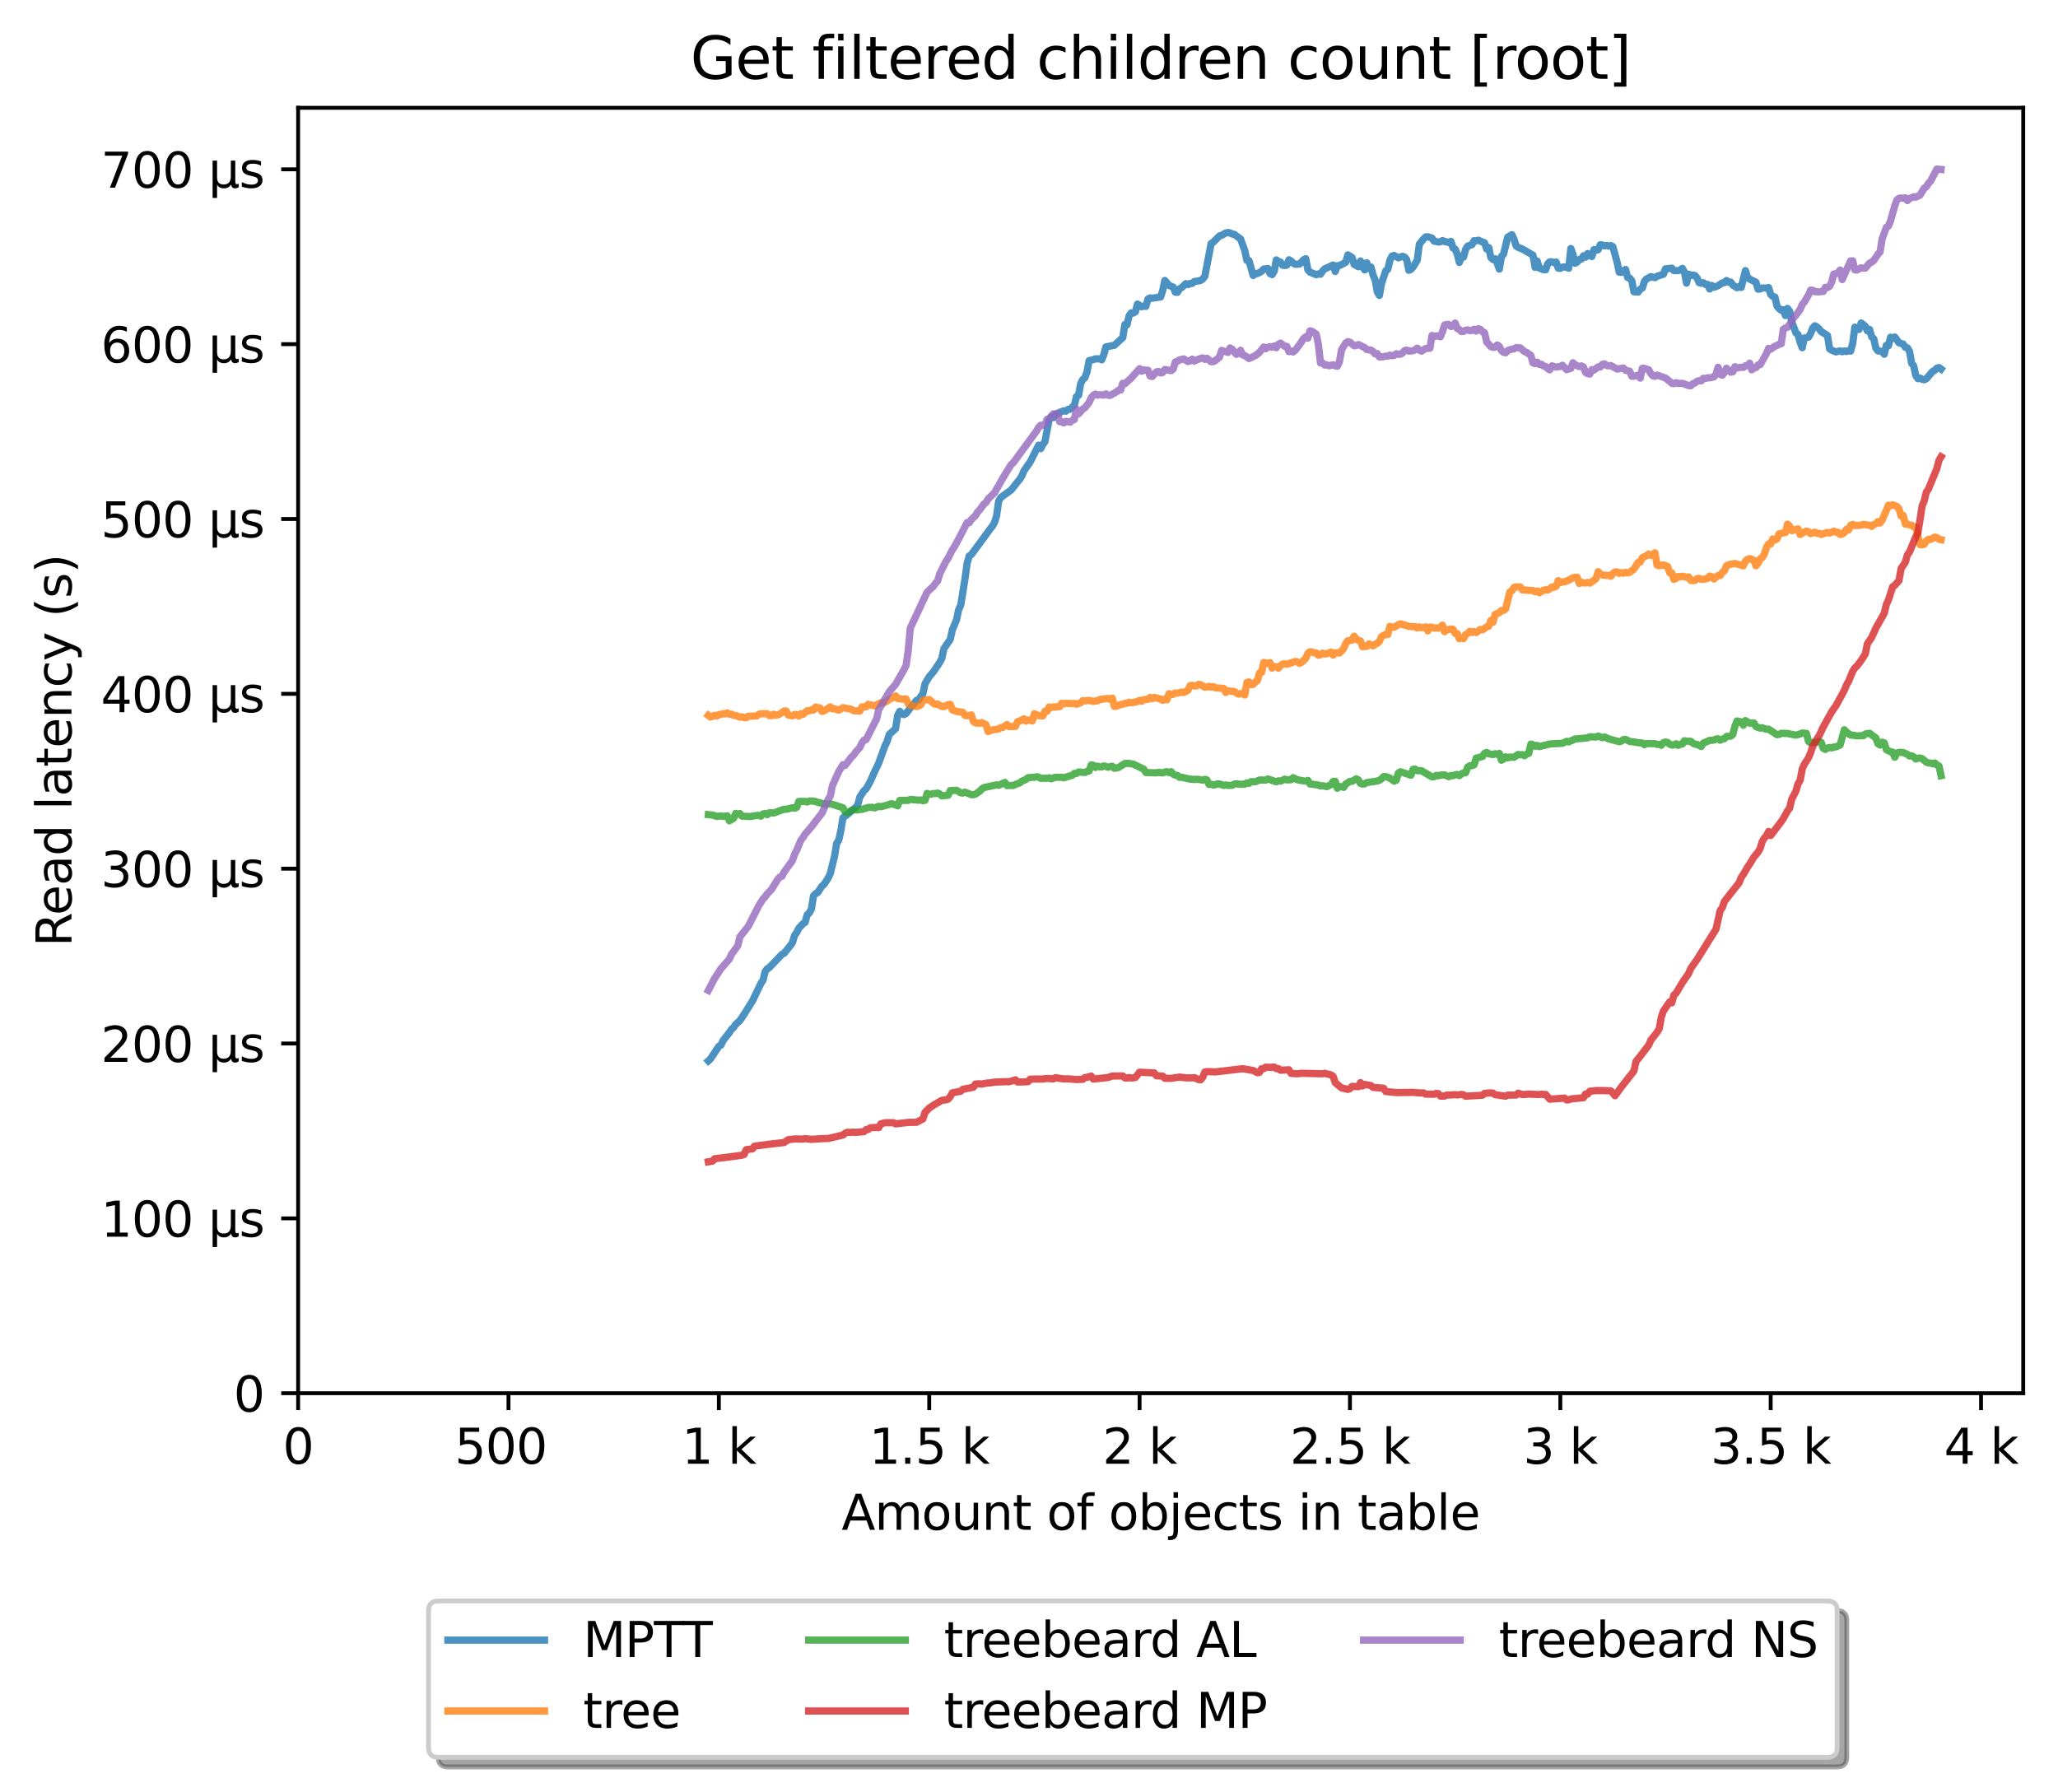 <?xml version="1.0" encoding="utf-8" standalone="no"?>
<!DOCTYPE svg PUBLIC "-//W3C//DTD SVG 1.1//EN"
  "http://www.w3.org/Graphics/SVG/1.1/DTD/svg11.dtd">
<svg xmlns:xlink="http://www.w3.org/1999/xlink" width="426.036pt" height="371.002pt" viewBox="0 0 426.036 371.002" xmlns="http://www.w3.org/2000/svg" version="1.1">
 <defs>
  <style type="text/css">*{stroke-linejoin: round; stroke-linecap: butt}</style>
 </defs>
 <g id="figure_1">
  <g id="patch_1">
   <path d="M 0 371.002 
L 426.036 371.002 
L 426.036 0 
L 0 0 
z
" style="fill: #ffffff"/>
  </g>
  <g id="axes_1">
   <g id="patch_2">
    <path d="M 61.716 288.43 
L 418.836 288.43 
L 418.836 22.318 
L 61.716 22.318 
z
" style="fill: #ffffff"/>
   </g>
   <g id="matplotlib.axis_1">
    <g id="xtick_1">
     <g id="line2d_1">
      <defs>
       <path id="m1e75af47a7" d="M 0 0 
L 0 3.5 
" style="stroke: #000000; stroke-width: 0.8"/>
      </defs>
      <g>
       <use xlink:href="#m1e75af47a7" x="61.716" y="288.43" style="stroke: #000000; stroke-width: 0.8"/>
      </g>
     </g>
     <g id="text_1">
      <!-- 0 -->
      <g transform="translate(58.534 303.029) scale(0.1 -0.1)">
       <defs>
        <path id="DejaVuSans-30" d="M 2034 4250 
Q 1547 4250 1301 3770 
Q 1056 3291 1056 2328 
Q 1056 1369 1301 889 
Q 1547 409 2034 409 
Q 2525 409 2770 889 
Q 3016 1369 3016 2328 
Q 3016 3291 2770 3770 
Q 2525 4250 2034 4250 
z
M 2034 4750 
Q 2819 4750 3233 4129 
Q 3647 3509 3647 2328 
Q 3647 1150 3233 529 
Q 2819 -91 2034 -91 
Q 1250 -91 836 529 
Q 422 1150 422 2328 
Q 422 3509 836 4129 
Q 1250 4750 2034 4750 
z
" transform="scale(0.016)"/>
       </defs>
       <use xlink:href="#DejaVuSans-30"/>
      </g>
     </g>
    </g>
    <g id="xtick_2">
     <g id="line2d_2">
      <g>
       <use xlink:href="#m1e75af47a7" x="105.264" y="288.43" style="stroke: #000000; stroke-width: 0.8"/>
      </g>
     </g>
     <g id="text_2">
      <!-- 500  -->
      <g transform="translate(94.131 303.029) scale(0.1 -0.1)">
       <defs>
        <path id="DejaVuSans-35" d="M 691 4666 
L 3169 4666 
L 3169 4134 
L 1269 4134 
L 1269 2991 
Q 1406 3038 1543 3061 
Q 1681 3084 1819 3084 
Q 2600 3084 3056 2656 
Q 3513 2228 3513 1497 
Q 3513 744 3044 326 
Q 2575 -91 1722 -91 
Q 1428 -91 1123 -41 
Q 819 9 494 109 
L 494 744 
Q 775 591 1075 516 
Q 1375 441 1709 441 
Q 2250 441 2565 725 
Q 2881 1009 2881 1497 
Q 2881 1984 2565 2268 
Q 2250 2553 1709 2553 
Q 1456 2553 1204 2497 
Q 953 2441 691 2322 
L 691 4666 
z
" transform="scale(0.016)"/>
        <path id="DejaVuSans-20" transform="scale(0.016)"/>
       </defs>
       <use xlink:href="#DejaVuSans-35"/>
       <use xlink:href="#DejaVuSans-30" transform="translate(63.623 0)"/>
       <use xlink:href="#DejaVuSans-30" transform="translate(127.246 0)"/>
       <use xlink:href="#DejaVuSans-20" transform="translate(190.869 0)"/>
      </g>
     </g>
    </g>
    <g id="xtick_3">
     <g id="line2d_3">
      <g>
       <use xlink:href="#m1e75af47a7" x="148.813" y="288.43" style="stroke: #000000; stroke-width: 0.8"/>
      </g>
     </g>
     <g id="text_3">
      <!-- 1 k -->
      <g transform="translate(141.147 303.029) scale(0.1 -0.1)">
       <defs>
        <path id="DejaVuSans-31" d="M 794 531 
L 1825 531 
L 1825 4091 
L 703 3866 
L 703 4441 
L 1819 4666 
L 2450 4666 
L 2450 531 
L 3481 531 
L 3481 0 
L 794 0 
L 794 531 
z
" transform="scale(0.016)"/>
        <path id="DejaVuSans-6b" d="M 581 4863 
L 1159 4863 
L 1159 1991 
L 2875 3500 
L 3609 3500 
L 1753 1863 
L 3688 0 
L 2938 0 
L 1159 1709 
L 1159 0 
L 581 0 
L 581 4863 
z
" transform="scale(0.016)"/>
       </defs>
       <use xlink:href="#DejaVuSans-31"/>
       <use xlink:href="#DejaVuSans-20" transform="translate(63.623 0)"/>
       <use xlink:href="#DejaVuSans-6b" transform="translate(95.41 0)"/>
      </g>
     </g>
    </g>
    <g id="xtick_4">
     <g id="line2d_4">
      <g>
       <use xlink:href="#m1e75af47a7" x="192.361" y="288.43" style="stroke: #000000; stroke-width: 0.8"/>
      </g>
     </g>
     <g id="text_4">
      <!-- 1.5 k -->
      <g transform="translate(179.925 303.029) scale(0.1 -0.1)">
       <defs>
        <path id="DejaVuSans-2e" d="M 684 794 
L 1344 794 
L 1344 0 
L 684 0 
L 684 794 
z
" transform="scale(0.016)"/>
       </defs>
       <use xlink:href="#DejaVuSans-31"/>
       <use xlink:href="#DejaVuSans-2e" transform="translate(63.623 0)"/>
       <use xlink:href="#DejaVuSans-35" transform="translate(95.41 0)"/>
       <use xlink:href="#DejaVuSans-20" transform="translate(159.033 0)"/>
       <use xlink:href="#DejaVuSans-6b" transform="translate(190.82 0)"/>
      </g>
     </g>
    </g>
    <g id="xtick_5">
     <g id="line2d_5">
      <g>
       <use xlink:href="#m1e75af47a7" x="235.91" y="288.43" style="stroke: #000000; stroke-width: 0.8"/>
      </g>
     </g>
     <g id="text_5">
      <!-- 2 k -->
      <g transform="translate(228.244 303.029) scale(0.1 -0.1)">
       <defs>
        <path id="DejaVuSans-32" d="M 1228 531 
L 3431 531 
L 3431 0 
L 469 0 
L 469 531 
Q 828 903 1448 1529 
Q 2069 2156 2228 2338 
Q 2531 2678 2651 2914 
Q 2772 3150 2772 3378 
Q 2772 3750 2511 3984 
Q 2250 4219 1831 4219 
Q 1534 4219 1204 4116 
Q 875 4013 500 3803 
L 500 4441 
Q 881 4594 1212 4672 
Q 1544 4750 1819 4750 
Q 2544 4750 2975 4387 
Q 3406 4025 3406 3419 
Q 3406 3131 3298 2873 
Q 3191 2616 2906 2266 
Q 2828 2175 2409 1742 
Q 1991 1309 1228 531 
z
" transform="scale(0.016)"/>
       </defs>
       <use xlink:href="#DejaVuSans-32"/>
       <use xlink:href="#DejaVuSans-20" transform="translate(63.623 0)"/>
       <use xlink:href="#DejaVuSans-6b" transform="translate(95.41 0)"/>
      </g>
     </g>
    </g>
    <g id="xtick_6">
     <g id="line2d_6">
      <g>
       <use xlink:href="#m1e75af47a7" x="279.458" y="288.43" style="stroke: #000000; stroke-width: 0.8"/>
      </g>
     </g>
     <g id="text_6">
      <!-- 2.5 k -->
      <g transform="translate(267.023 303.029) scale(0.1 -0.1)">
       <use xlink:href="#DejaVuSans-32"/>
       <use xlink:href="#DejaVuSans-2e" transform="translate(63.623 0)"/>
       <use xlink:href="#DejaVuSans-35" transform="translate(95.41 0)"/>
       <use xlink:href="#DejaVuSans-20" transform="translate(159.033 0)"/>
       <use xlink:href="#DejaVuSans-6b" transform="translate(190.82 0)"/>
      </g>
     </g>
    </g>
    <g id="xtick_7">
     <g id="line2d_7">
      <g>
       <use xlink:href="#m1e75af47a7" x="323.007" y="288.43" style="stroke: #000000; stroke-width: 0.8"/>
      </g>
     </g>
     <g id="text_7">
      <!-- 3 k -->
      <g transform="translate(315.341 303.029) scale(0.1 -0.1)">
       <defs>
        <path id="DejaVuSans-33" d="M 2597 2516 
Q 3050 2419 3304 2112 
Q 3559 1806 3559 1356 
Q 3559 666 3084 287 
Q 2609 -91 1734 -91 
Q 1441 -91 1130 -33 
Q 819 25 488 141 
L 488 750 
Q 750 597 1062 519 
Q 1375 441 1716 441 
Q 2309 441 2620 675 
Q 2931 909 2931 1356 
Q 2931 1769 2642 2001 
Q 2353 2234 1838 2234 
L 1294 2234 
L 1294 2753 
L 1863 2753 
Q 2328 2753 2575 2939 
Q 2822 3125 2822 3475 
Q 2822 3834 2567 4026 
Q 2313 4219 1838 4219 
Q 1578 4219 1281 4162 
Q 984 4106 628 3988 
L 628 4550 
Q 988 4650 1302 4700 
Q 1616 4750 1894 4750 
Q 2613 4750 3031 4423 
Q 3450 4097 3450 3541 
Q 3450 3153 3228 2886 
Q 3006 2619 2597 2516 
z
" transform="scale(0.016)"/>
       </defs>
       <use xlink:href="#DejaVuSans-33"/>
       <use xlink:href="#DejaVuSans-20" transform="translate(63.623 0)"/>
       <use xlink:href="#DejaVuSans-6b" transform="translate(95.41 0)"/>
      </g>
     </g>
    </g>
    <g id="xtick_8">
     <g id="line2d_8">
      <g>
       <use xlink:href="#m1e75af47a7" x="366.556" y="288.43" style="stroke: #000000; stroke-width: 0.8"/>
      </g>
     </g>
     <g id="text_8">
      <!-- 3.5 k -->
      <g transform="translate(354.12 303.029) scale(0.1 -0.1)">
       <use xlink:href="#DejaVuSans-33"/>
       <use xlink:href="#DejaVuSans-2e" transform="translate(63.623 0)"/>
       <use xlink:href="#DejaVuSans-35" transform="translate(95.41 0)"/>
       <use xlink:href="#DejaVuSans-20" transform="translate(159.033 0)"/>
       <use xlink:href="#DejaVuSans-6b" transform="translate(190.82 0)"/>
      </g>
     </g>
    </g>
    <g id="xtick_9">
     <g id="line2d_9">
      <g>
       <use xlink:href="#m1e75af47a7" x="410.104" y="288.43" style="stroke: #000000; stroke-width: 0.8"/>
      </g>
     </g>
     <g id="text_9">
      <!-- 4 k -->
      <g transform="translate(402.439 303.029) scale(0.1 -0.1)">
       <defs>
        <path id="DejaVuSans-34" d="M 2419 4116 
L 825 1625 
L 2419 1625 
L 2419 4116 
z
M 2253 4666 
L 3047 4666 
L 3047 1625 
L 3713 1625 
L 3713 1100 
L 3047 1100 
L 3047 0 
L 2419 0 
L 2419 1100 
L 313 1100 
L 313 1709 
L 2253 4666 
z
" transform="scale(0.016)"/>
       </defs>
       <use xlink:href="#DejaVuSans-34"/>
       <use xlink:href="#DejaVuSans-20" transform="translate(63.623 0)"/>
       <use xlink:href="#DejaVuSans-6b" transform="translate(95.41 0)"/>
      </g>
     </g>
    </g>
    <g id="text_10">
     <!-- Amount of objects in table -->
     <g transform="translate(174.217 316.707) scale(0.1 -0.1)">
      <defs>
       <path id="DejaVuSans-41" d="M 2188 4044 
L 1331 1722 
L 3047 1722 
L 2188 4044 
z
M 1831 4666 
L 2547 4666 
L 4325 0 
L 3669 0 
L 3244 1197 
L 1141 1197 
L 716 0 
L 50 0 
L 1831 4666 
z
" transform="scale(0.016)"/>
       <path id="DejaVuSans-6d" d="M 3328 2828 
Q 3544 3216 3844 3400 
Q 4144 3584 4550 3584 
Q 5097 3584 5394 3201 
Q 5691 2819 5691 2113 
L 5691 0 
L 5113 0 
L 5113 2094 
Q 5113 2597 4934 2840 
Q 4756 3084 4391 3084 
Q 3944 3084 3684 2787 
Q 3425 2491 3425 1978 
L 3425 0 
L 2847 0 
L 2847 2094 
Q 2847 2600 2669 2842 
Q 2491 3084 2119 3084 
Q 1678 3084 1418 2786 
Q 1159 2488 1159 1978 
L 1159 0 
L 581 0 
L 581 3500 
L 1159 3500 
L 1159 2956 
Q 1356 3278 1631 3431 
Q 1906 3584 2284 3584 
Q 2666 3584 2933 3390 
Q 3200 3197 3328 2828 
z
" transform="scale(0.016)"/>
       <path id="DejaVuSans-6f" d="M 1959 3097 
Q 1497 3097 1228 2736 
Q 959 2375 959 1747 
Q 959 1119 1226 758 
Q 1494 397 1959 397 
Q 2419 397 2687 759 
Q 2956 1122 2956 1747 
Q 2956 2369 2687 2733 
Q 2419 3097 1959 3097 
z
M 1959 3584 
Q 2709 3584 3137 3096 
Q 3566 2609 3566 1747 
Q 3566 888 3137 398 
Q 2709 -91 1959 -91 
Q 1206 -91 779 398 
Q 353 888 353 1747 
Q 353 2609 779 3096 
Q 1206 3584 1959 3584 
z
" transform="scale(0.016)"/>
       <path id="DejaVuSans-75" d="M 544 1381 
L 544 3500 
L 1119 3500 
L 1119 1403 
Q 1119 906 1312 657 
Q 1506 409 1894 409 
Q 2359 409 2629 706 
Q 2900 1003 2900 1516 
L 2900 3500 
L 3475 3500 
L 3475 0 
L 2900 0 
L 2900 538 
Q 2691 219 2414 64 
Q 2138 -91 1772 -91 
Q 1169 -91 856 284 
Q 544 659 544 1381 
z
M 1991 3584 
L 1991 3584 
z
" transform="scale(0.016)"/>
       <path id="DejaVuSans-6e" d="M 3513 2113 
L 3513 0 
L 2938 0 
L 2938 2094 
Q 2938 2591 2744 2837 
Q 2550 3084 2163 3084 
Q 1697 3084 1428 2787 
Q 1159 2491 1159 1978 
L 1159 0 
L 581 0 
L 581 3500 
L 1159 3500 
L 1159 2956 
Q 1366 3272 1645 3428 
Q 1925 3584 2291 3584 
Q 2894 3584 3203 3211 
Q 3513 2838 3513 2113 
z
" transform="scale(0.016)"/>
       <path id="DejaVuSans-74" d="M 1172 4494 
L 1172 3500 
L 2356 3500 
L 2356 3053 
L 1172 3053 
L 1172 1153 
Q 1172 725 1289 603 
Q 1406 481 1766 481 
L 2356 481 
L 2356 0 
L 1766 0 
Q 1100 0 847 248 
Q 594 497 594 1153 
L 594 3053 
L 172 3053 
L 172 3500 
L 594 3500 
L 594 4494 
L 1172 4494 
z
" transform="scale(0.016)"/>
       <path id="DejaVuSans-66" d="M 2375 4863 
L 2375 4384 
L 1825 4384 
Q 1516 4384 1395 4259 
Q 1275 4134 1275 3809 
L 1275 3500 
L 2222 3500 
L 2222 3053 
L 1275 3053 
L 1275 0 
L 697 0 
L 697 3053 
L 147 3053 
L 147 3500 
L 697 3500 
L 697 3744 
Q 697 4328 969 4595 
Q 1241 4863 1831 4863 
L 2375 4863 
z
" transform="scale(0.016)"/>
       <path id="DejaVuSans-62" d="M 3116 1747 
Q 3116 2381 2855 2742 
Q 2594 3103 2138 3103 
Q 1681 3103 1420 2742 
Q 1159 2381 1159 1747 
Q 1159 1113 1420 752 
Q 1681 391 2138 391 
Q 2594 391 2855 752 
Q 3116 1113 3116 1747 
z
M 1159 2969 
Q 1341 3281 1617 3432 
Q 1894 3584 2278 3584 
Q 2916 3584 3314 3078 
Q 3713 2572 3713 1747 
Q 3713 922 3314 415 
Q 2916 -91 2278 -91 
Q 1894 -91 1617 61 
Q 1341 213 1159 525 
L 1159 0 
L 581 0 
L 581 4863 
L 1159 4863 
L 1159 2969 
z
" transform="scale(0.016)"/>
       <path id="DejaVuSans-6a" d="M 603 3500 
L 1178 3500 
L 1178 -63 
Q 1178 -731 923 -1031 
Q 669 -1331 103 -1331 
L -116 -1331 
L -116 -844 
L 38 -844 
Q 366 -844 484 -692 
Q 603 -541 603 -63 
L 603 3500 
z
M 603 4863 
L 1178 4863 
L 1178 4134 
L 603 4134 
L 603 4863 
z
" transform="scale(0.016)"/>
       <path id="DejaVuSans-65" d="M 3597 1894 
L 3597 1613 
L 953 1613 
Q 991 1019 1311 708 
Q 1631 397 2203 397 
Q 2534 397 2845 478 
Q 3156 559 3463 722 
L 3463 178 
Q 3153 47 2828 -22 
Q 2503 -91 2169 -91 
Q 1331 -91 842 396 
Q 353 884 353 1716 
Q 353 2575 817 3079 
Q 1281 3584 2069 3584 
Q 2775 3584 3186 3129 
Q 3597 2675 3597 1894 
z
M 3022 2063 
Q 3016 2534 2758 2815 
Q 2500 3097 2075 3097 
Q 1594 3097 1305 2825 
Q 1016 2553 972 2059 
L 3022 2063 
z
" transform="scale(0.016)"/>
       <path id="DejaVuSans-63" d="M 3122 3366 
L 3122 2828 
Q 2878 2963 2633 3030 
Q 2388 3097 2138 3097 
Q 1578 3097 1268 2742 
Q 959 2388 959 1747 
Q 959 1106 1268 751 
Q 1578 397 2138 397 
Q 2388 397 2633 464 
Q 2878 531 3122 666 
L 3122 134 
Q 2881 22 2623 -34 
Q 2366 -91 2075 -91 
Q 1284 -91 818 406 
Q 353 903 353 1747 
Q 353 2603 823 3093 
Q 1294 3584 2113 3584 
Q 2378 3584 2631 3529 
Q 2884 3475 3122 3366 
z
" transform="scale(0.016)"/>
       <path id="DejaVuSans-73" d="M 2834 3397 
L 2834 2853 
Q 2591 2978 2328 3040 
Q 2066 3103 1784 3103 
Q 1356 3103 1142 2972 
Q 928 2841 928 2578 
Q 928 2378 1081 2264 
Q 1234 2150 1697 2047 
L 1894 2003 
Q 2506 1872 2764 1633 
Q 3022 1394 3022 966 
Q 3022 478 2636 193 
Q 2250 -91 1575 -91 
Q 1294 -91 989 -36 
Q 684 19 347 128 
L 347 722 
Q 666 556 975 473 
Q 1284 391 1588 391 
Q 1994 391 2212 530 
Q 2431 669 2431 922 
Q 2431 1156 2273 1281 
Q 2116 1406 1581 1522 
L 1381 1569 
Q 847 1681 609 1914 
Q 372 2147 372 2553 
Q 372 3047 722 3315 
Q 1072 3584 1716 3584 
Q 2034 3584 2315 3537 
Q 2597 3491 2834 3397 
z
" transform="scale(0.016)"/>
       <path id="DejaVuSans-69" d="M 603 3500 
L 1178 3500 
L 1178 0 
L 603 0 
L 603 3500 
z
M 603 4863 
L 1178 4863 
L 1178 4134 
L 603 4134 
L 603 4863 
z
" transform="scale(0.016)"/>
       <path id="DejaVuSans-61" d="M 2194 1759 
Q 1497 1759 1228 1600 
Q 959 1441 959 1056 
Q 959 750 1161 570 
Q 1363 391 1709 391 
Q 2188 391 2477 730 
Q 2766 1069 2766 1631 
L 2766 1759 
L 2194 1759 
z
M 3341 1997 
L 3341 0 
L 2766 0 
L 2766 531 
Q 2569 213 2275 61 
Q 1981 -91 1556 -91 
Q 1019 -91 701 211 
Q 384 513 384 1019 
Q 384 1609 779 1909 
Q 1175 2209 1959 2209 
L 2766 2209 
L 2766 2266 
Q 2766 2663 2505 2880 
Q 2244 3097 1772 3097 
Q 1472 3097 1187 3025 
Q 903 2953 641 2809 
L 641 3341 
Q 956 3463 1253 3523 
Q 1550 3584 1831 3584 
Q 2591 3584 2966 3190 
Q 3341 2797 3341 1997 
z
" transform="scale(0.016)"/>
       <path id="DejaVuSans-6c" d="M 603 4863 
L 1178 4863 
L 1178 0 
L 603 0 
L 603 4863 
z
" transform="scale(0.016)"/>
      </defs>
      <use xlink:href="#DejaVuSans-41"/>
      <use xlink:href="#DejaVuSans-6d" transform="translate(68.408 0)"/>
      <use xlink:href="#DejaVuSans-6f" transform="translate(165.82 0)"/>
      <use xlink:href="#DejaVuSans-75" transform="translate(227.002 0)"/>
      <use xlink:href="#DejaVuSans-6e" transform="translate(290.381 0)"/>
      <use xlink:href="#DejaVuSans-74" transform="translate(353.76 0)"/>
      <use xlink:href="#DejaVuSans-20" transform="translate(392.969 0)"/>
      <use xlink:href="#DejaVuSans-6f" transform="translate(424.756 0)"/>
      <use xlink:href="#DejaVuSans-66" transform="translate(485.938 0)"/>
      <use xlink:href="#DejaVuSans-20" transform="translate(521.143 0)"/>
      <use xlink:href="#DejaVuSans-6f" transform="translate(552.93 0)"/>
      <use xlink:href="#DejaVuSans-62" transform="translate(614.111 0)"/>
      <use xlink:href="#DejaVuSans-6a" transform="translate(677.588 0)"/>
      <use xlink:href="#DejaVuSans-65" transform="translate(705.371 0)"/>
      <use xlink:href="#DejaVuSans-63" transform="translate(766.895 0)"/>
      <use xlink:href="#DejaVuSans-74" transform="translate(821.875 0)"/>
      <use xlink:href="#DejaVuSans-73" transform="translate(861.084 0)"/>
      <use xlink:href="#DejaVuSans-20" transform="translate(913.184 0)"/>
      <use xlink:href="#DejaVuSans-69" transform="translate(944.971 0)"/>
      <use xlink:href="#DejaVuSans-6e" transform="translate(972.754 0)"/>
      <use xlink:href="#DejaVuSans-20" transform="translate(1036.133 0)"/>
      <use xlink:href="#DejaVuSans-74" transform="translate(1067.92 0)"/>
      <use xlink:href="#DejaVuSans-61" transform="translate(1107.129 0)"/>
      <use xlink:href="#DejaVuSans-62" transform="translate(1168.408 0)"/>
      <use xlink:href="#DejaVuSans-6c" transform="translate(1231.885 0)"/>
      <use xlink:href="#DejaVuSans-65" transform="translate(1259.668 0)"/>
     </g>
    </g>
   </g>
   <g id="matplotlib.axis_2">
    <g id="ytick_1">
     <g id="line2d_10">
      <defs>
       <path id="mf97d007a9f" d="M 0 0 
L -3.5 0 
" style="stroke: #000000; stroke-width: 0.8"/>
      </defs>
      <g>
       <use xlink:href="#mf97d007a9f" x="61.716" y="288.43" style="stroke: #000000; stroke-width: 0.8"/>
      </g>
     </g>
     <g id="text_11">
      <!-- 0 -->
      <g transform="translate(48.353 292.229) scale(0.1 -0.1)">
       <use xlink:href="#DejaVuSans-30"/>
      </g>
     </g>
    </g>
    <g id="ytick_2">
     <g id="line2d_11">
      <g>
       <use xlink:href="#mf97d007a9f" x="61.716" y="252.233" style="stroke: #000000; stroke-width: 0.8"/>
      </g>
     </g>
     <g id="text_12">
      <!-- 100 µs -->
      <g transform="translate(20.878 256.032) scale(0.1 -0.1)">
       <defs>
        <path id="DejaVuSans-b5" d="M 544 -1331 
L 544 3500 
L 1119 3500 
L 1119 1325 
Q 1119 872 1334 640 
Q 1550 409 1972 409 
Q 2434 409 2667 671 
Q 2900 934 2900 1459 
L 2900 3500 
L 3475 3500 
L 3475 806 
Q 3475 619 3529 530 
Q 3584 441 3700 441 
Q 3728 441 3778 458 
Q 3828 475 3916 513 
L 3916 50 
Q 3788 -22 3673 -56 
Q 3559 -91 3450 -91 
Q 3234 -91 3106 31 
Q 2978 153 2931 403 
Q 2775 156 2548 32 
Q 2322 -91 2016 -91 
Q 1697 -91 1473 31 
Q 1250 153 1119 397 
L 1119 -1331 
L 544 -1331 
z
" transform="scale(0.016)"/>
       </defs>
       <use xlink:href="#DejaVuSans-31"/>
       <use xlink:href="#DejaVuSans-30" transform="translate(63.623 0)"/>
       <use xlink:href="#DejaVuSans-30" transform="translate(127.246 0)"/>
       <use xlink:href="#DejaVuSans-20" transform="translate(190.869 0)"/>
       <use xlink:href="#DejaVuSans-b5" transform="translate(222.656 0)"/>
       <use xlink:href="#DejaVuSans-73" transform="translate(286.279 0)"/>
      </g>
     </g>
    </g>
    <g id="ytick_3">
     <g id="line2d_12">
      <g>
       <use xlink:href="#mf97d007a9f" x="61.716" y="216.036" style="stroke: #000000; stroke-width: 0.8"/>
      </g>
     </g>
     <g id="text_13">
      <!-- 200 µs -->
      <g transform="translate(20.878 219.836) scale(0.1 -0.1)">
       <use xlink:href="#DejaVuSans-32"/>
       <use xlink:href="#DejaVuSans-30" transform="translate(63.623 0)"/>
       <use xlink:href="#DejaVuSans-30" transform="translate(127.246 0)"/>
       <use xlink:href="#DejaVuSans-20" transform="translate(190.869 0)"/>
       <use xlink:href="#DejaVuSans-b5" transform="translate(222.656 0)"/>
       <use xlink:href="#DejaVuSans-73" transform="translate(286.279 0)"/>
      </g>
     </g>
    </g>
    <g id="ytick_4">
     <g id="line2d_13">
      <g>
       <use xlink:href="#mf97d007a9f" x="61.716" y="179.839" style="stroke: #000000; stroke-width: 0.8"/>
      </g>
     </g>
     <g id="text_14">
      <!-- 300 µs -->
      <g transform="translate(20.878 183.639) scale(0.1 -0.1)">
       <use xlink:href="#DejaVuSans-33"/>
       <use xlink:href="#DejaVuSans-30" transform="translate(63.623 0)"/>
       <use xlink:href="#DejaVuSans-30" transform="translate(127.246 0)"/>
       <use xlink:href="#DejaVuSans-20" transform="translate(190.869 0)"/>
       <use xlink:href="#DejaVuSans-b5" transform="translate(222.656 0)"/>
       <use xlink:href="#DejaVuSans-73" transform="translate(286.279 0)"/>
      </g>
     </g>
    </g>
    <g id="ytick_5">
     <g id="line2d_14">
      <g>
       <use xlink:href="#mf97d007a9f" x="61.716" y="143.643" style="stroke: #000000; stroke-width: 0.8"/>
      </g>
     </g>
     <g id="text_15">
      <!-- 400 µs -->
      <g transform="translate(20.878 147.442) scale(0.1 -0.1)">
       <use xlink:href="#DejaVuSans-34"/>
       <use xlink:href="#DejaVuSans-30" transform="translate(63.623 0)"/>
       <use xlink:href="#DejaVuSans-30" transform="translate(127.246 0)"/>
       <use xlink:href="#DejaVuSans-20" transform="translate(190.869 0)"/>
       <use xlink:href="#DejaVuSans-b5" transform="translate(222.656 0)"/>
       <use xlink:href="#DejaVuSans-73" transform="translate(286.279 0)"/>
      </g>
     </g>
    </g>
    <g id="ytick_6">
     <g id="line2d_15">
      <g>
       <use xlink:href="#mf97d007a9f" x="61.716" y="107.446" style="stroke: #000000; stroke-width: 0.8"/>
      </g>
     </g>
     <g id="text_16">
      <!-- 500 µs -->
      <g transform="translate(20.878 111.245) scale(0.1 -0.1)">
       <use xlink:href="#DejaVuSans-35"/>
       <use xlink:href="#DejaVuSans-30" transform="translate(63.623 0)"/>
       <use xlink:href="#DejaVuSans-30" transform="translate(127.246 0)"/>
       <use xlink:href="#DejaVuSans-20" transform="translate(190.869 0)"/>
       <use xlink:href="#DejaVuSans-b5" transform="translate(222.656 0)"/>
       <use xlink:href="#DejaVuSans-73" transform="translate(286.279 0)"/>
      </g>
     </g>
    </g>
    <g id="ytick_7">
     <g id="line2d_16">
      <g>
       <use xlink:href="#mf97d007a9f" x="61.716" y="71.249" style="stroke: #000000; stroke-width: 0.8"/>
      </g>
     </g>
     <g id="text_17">
      <!-- 600 µs -->
      <g transform="translate(20.878 75.048) scale(0.1 -0.1)">
       <defs>
        <path id="DejaVuSans-36" d="M 2113 2584 
Q 1688 2584 1439 2293 
Q 1191 2003 1191 1497 
Q 1191 994 1439 701 
Q 1688 409 2113 409 
Q 2538 409 2786 701 
Q 3034 994 3034 1497 
Q 3034 2003 2786 2293 
Q 2538 2584 2113 2584 
z
M 3366 4563 
L 3366 3988 
Q 3128 4100 2886 4159 
Q 2644 4219 2406 4219 
Q 1781 4219 1451 3797 
Q 1122 3375 1075 2522 
Q 1259 2794 1537 2939 
Q 1816 3084 2150 3084 
Q 2853 3084 3261 2657 
Q 3669 2231 3669 1497 
Q 3669 778 3244 343 
Q 2819 -91 2113 -91 
Q 1303 -91 875 529 
Q 447 1150 447 2328 
Q 447 3434 972 4092 
Q 1497 4750 2381 4750 
Q 2619 4750 2861 4703 
Q 3103 4656 3366 4563 
z
" transform="scale(0.016)"/>
       </defs>
       <use xlink:href="#DejaVuSans-36"/>
       <use xlink:href="#DejaVuSans-30" transform="translate(63.623 0)"/>
       <use xlink:href="#DejaVuSans-30" transform="translate(127.246 0)"/>
       <use xlink:href="#DejaVuSans-20" transform="translate(190.869 0)"/>
       <use xlink:href="#DejaVuSans-b5" transform="translate(222.656 0)"/>
       <use xlink:href="#DejaVuSans-73" transform="translate(286.279 0)"/>
      </g>
     </g>
    </g>
    <g id="ytick_8">
     <g id="line2d_17">
      <g>
       <use xlink:href="#mf97d007a9f" x="61.716" y="35.052" style="stroke: #000000; stroke-width: 0.8"/>
      </g>
     </g>
     <g id="text_18">
      <!-- 700 µs -->
      <g transform="translate(20.878 38.851) scale(0.1 -0.1)">
       <defs>
        <path id="DejaVuSans-37" d="M 525 4666 
L 3525 4666 
L 3525 4397 
L 1831 0 
L 1172 0 
L 2766 4134 
L 525 4134 
L 525 4666 
z
" transform="scale(0.016)"/>
       </defs>
       <use xlink:href="#DejaVuSans-37"/>
       <use xlink:href="#DejaVuSans-30" transform="translate(63.623 0)"/>
       <use xlink:href="#DejaVuSans-30" transform="translate(127.246 0)"/>
       <use xlink:href="#DejaVuSans-20" transform="translate(190.869 0)"/>
       <use xlink:href="#DejaVuSans-b5" transform="translate(222.656 0)"/>
       <use xlink:href="#DejaVuSans-73" transform="translate(286.279 0)"/>
      </g>
     </g>
    </g>
    <g id="text_19">
     <!-- Read latency (s) -->
     <g transform="translate(14.798 195.99) rotate(-90) scale(0.1 -0.1)">
      <defs>
       <path id="DejaVuSans-52" d="M 2841 2188 
Q 3044 2119 3236 1894 
Q 3428 1669 3622 1275 
L 4263 0 
L 3584 0 
L 2988 1197 
Q 2756 1666 2539 1819 
Q 2322 1972 1947 1972 
L 1259 1972 
L 1259 0 
L 628 0 
L 628 4666 
L 2053 4666 
Q 2853 4666 3247 4331 
Q 3641 3997 3641 3322 
Q 3641 2881 3436 2590 
Q 3231 2300 2841 2188 
z
M 1259 4147 
L 1259 2491 
L 2053 2491 
Q 2509 2491 2742 2702 
Q 2975 2913 2975 3322 
Q 2975 3731 2742 3939 
Q 2509 4147 2053 4147 
L 1259 4147 
z
" transform="scale(0.016)"/>
       <path id="DejaVuSans-64" d="M 2906 2969 
L 2906 4863 
L 3481 4863 
L 3481 0 
L 2906 0 
L 2906 525 
Q 2725 213 2448 61 
Q 2172 -91 1784 -91 
Q 1150 -91 751 415 
Q 353 922 353 1747 
Q 353 2572 751 3078 
Q 1150 3584 1784 3584 
Q 2172 3584 2448 3432 
Q 2725 3281 2906 2969 
z
M 947 1747 
Q 947 1113 1208 752 
Q 1469 391 1925 391 
Q 2381 391 2643 752 
Q 2906 1113 2906 1747 
Q 2906 2381 2643 2742 
Q 2381 3103 1925 3103 
Q 1469 3103 1208 2742 
Q 947 2381 947 1747 
z
" transform="scale(0.016)"/>
       <path id="DejaVuSans-79" d="M 2059 -325 
Q 1816 -950 1584 -1140 
Q 1353 -1331 966 -1331 
L 506 -1331 
L 506 -850 
L 844 -850 
Q 1081 -850 1212 -737 
Q 1344 -625 1503 -206 
L 1606 56 
L 191 3500 
L 800 3500 
L 1894 763 
L 2988 3500 
L 3597 3500 
L 2059 -325 
z
" transform="scale(0.016)"/>
       <path id="DejaVuSans-28" d="M 1984 4856 
Q 1566 4138 1362 3434 
Q 1159 2731 1159 2009 
Q 1159 1288 1364 580 
Q 1569 -128 1984 -844 
L 1484 -844 
Q 1016 -109 783 600 
Q 550 1309 550 2009 
Q 550 2706 781 3412 
Q 1013 4119 1484 4856 
L 1984 4856 
z
" transform="scale(0.016)"/>
       <path id="DejaVuSans-29" d="M 513 4856 
L 1013 4856 
Q 1481 4119 1714 3412 
Q 1947 2706 1947 2009 
Q 1947 1309 1714 600 
Q 1481 -109 1013 -844 
L 513 -844 
Q 928 -128 1133 580 
Q 1338 1288 1338 2009 
Q 1338 2731 1133 3434 
Q 928 4138 513 4856 
z
" transform="scale(0.016)"/>
      </defs>
      <use xlink:href="#DejaVuSans-52"/>
      <use xlink:href="#DejaVuSans-65" transform="translate(64.982 0)"/>
      <use xlink:href="#DejaVuSans-61" transform="translate(126.506 0)"/>
      <use xlink:href="#DejaVuSans-64" transform="translate(187.785 0)"/>
      <use xlink:href="#DejaVuSans-20" transform="translate(251.262 0)"/>
      <use xlink:href="#DejaVuSans-6c" transform="translate(283.049 0)"/>
      <use xlink:href="#DejaVuSans-61" transform="translate(310.832 0)"/>
      <use xlink:href="#DejaVuSans-74" transform="translate(372.111 0)"/>
      <use xlink:href="#DejaVuSans-65" transform="translate(411.32 0)"/>
      <use xlink:href="#DejaVuSans-6e" transform="translate(472.844 0)"/>
      <use xlink:href="#DejaVuSans-63" transform="translate(536.223 0)"/>
      <use xlink:href="#DejaVuSans-79" transform="translate(591.203 0)"/>
      <use xlink:href="#DejaVuSans-20" transform="translate(650.383 0)"/>
      <use xlink:href="#DejaVuSans-28" transform="translate(682.17 0)"/>
      <use xlink:href="#DejaVuSans-73" transform="translate(721.184 0)"/>
      <use xlink:href="#DejaVuSans-29" transform="translate(773.283 0)"/>
     </g>
    </g>
   </g>
   <g id="line2d_18">
    <path d="M 146.635 219.631 
L 147.071 219.232 
L 148.813 216.603 
L 149.248 216.373 
L 149.684 215.429 
L 150.99 213.766 
L 151.426 213.104 
L 151.861 212.721 
L 152.297 212.077 
L 153.168 211.294 
L 154.039 209.986 
L 155.781 207.204 
L 157.522 203.582 
L 157.958 202.927 
L 158.393 201.147 
L 158.829 200.563 
L 159.264 200.305 
L 161.877 197.572 
L 162.313 197.37 
L 163.619 195.755 
L 164.055 195.131 
L 164.49 193.639 
L 164.926 193.065 
L 165.361 192.179 
L 166.232 191.246 
L 166.668 190.952 
L 167.103 189.374 
L 167.539 188.992 
L 167.974 188.187 
L 168.41 185.46 
L 168.845 185.007 
L 169.281 184.765 
L 170.152 183.446 
L 170.587 183.098 
L 171.458 181.749 
L 171.893 180.799 
L 172.764 177.23 
L 173.2 174.594 
L 173.635 173.939 
L 174.071 171.939 
L 174.506 169.298 
L 175.377 168.65 
L 177.119 167.175 
L 177.555 166.677 
L 177.99 165.018 
L 178.861 163.695 
L 179.297 163.311 
L 180.168 161.78 
L 181.039 159.778 
L 181.91 157.971 
L 183.216 154.369 
L 183.652 153.47 
L 184.087 152.056 
L 185.394 150.854 
L 185.829 148.089 
L 186.265 147.256 
L 186.7 147.789 
L 187.135 147.934 
L 187.571 147.724 
L 188.442 146.57 
L 189.313 145.553 
L 189.748 144.975 
L 190.184 144.967 
L 190.619 144.181 
L 191.055 143.651 
L 191.49 141.547 
L 192.361 140.089 
L 193.232 139.075 
L 194.539 137.121 
L 194.974 136.288 
L 195.41 134.281 
L 196.716 132.354 
L 197.152 130.4 
L 198.023 128.308 
L 198.458 126.213 
L 198.894 125.268 
L 199.765 119.856 
L 200.2 116.679 
L 200.636 115.095 
L 201.071 114.827 
L 203.684 111.276 
L 204.99 109.478 
L 205.426 108.957 
L 205.861 108.183 
L 206.297 106.845 
L 206.732 103.762 
L 207.168 103.004 
L 209.345 101.417 
L 210.652 99.759 
L 211.087 99.256 
L 211.523 98.547 
L 211.958 97.501 
L 213.265 95.624 
L 215.007 92.163 
L 215.442 92.881 
L 215.878 92.038 
L 216.313 91.448 
L 217.184 86.9 
L 217.619 86.315 
L 218.055 86.462 
L 218.49 85.812 
L 219.361 85.367 
L 220.232 85.047 
L 220.668 85.128 
L 221.103 84.763 
L 221.539 84.716 
L 222.41 83.872 
L 222.845 82.099 
L 223.281 81.833 
L 223.716 79.405 
L 224.152 78.562 
L 224.587 78.213 
L 225.023 76.99 
L 225.458 74.654 
L 226.329 74.464 
L 226.765 74.289 
L 227.636 74.284 
L 228.071 74.495 
L 228.507 73.412 
L 228.942 71.814 
L 230.684 71.482 
L 232.426 69.896 
L 232.861 67.183 
L 233.297 67.269 
L 233.732 65.385 
L 234.168 64.775 
L 234.603 64.817 
L 235.039 64.552 
L 235.474 62.946 
L 236.345 63.507 
L 236.781 63.351 
L 237.216 63.428 
L 237.652 61.903 
L 238.087 61.68 
L 238.523 61.747 
L 240.265 61.479 
L 240.7 60.137 
L 241.136 58.063 
L 242.007 59.078 
L 242.878 59.444 
L 243.313 60.495 
L 243.749 60.519 
L 244.184 59.771 
L 244.62 59.537 
L 245.491 58.714 
L 245.926 58.92 
L 246.362 58.681 
L 246.797 58.673 
L 247.233 58.28 
L 248.103 58.151 
L 248.539 58.067 
L 248.974 57.764 
L 249.41 57.225 
L 250.716 50.429 
L 251.152 50.147 
L 252.458 48.834 
L 252.894 48.713 
L 253.765 48.232 
L 254.2 48.134 
L 254.636 48.221 
L 255.071 48.45 
L 255.507 48.513 
L 256.813 49.477 
L 257.684 51.874 
L 258.12 53.906 
L 258.555 53.946 
L 259.426 57.04 
L 259.862 56.664 
L 260.297 56.639 
L 261.168 56.19 
L 261.604 55.693 
L 262.475 55.58 
L 262.91 56.643 
L 263.345 56.849 
L 263.781 56.167 
L 264.216 53.805 
L 264.652 54.134 
L 265.087 54.261 
L 265.523 54.902 
L 265.958 54.975 
L 266.394 54.876 
L 266.829 53.783 
L 267.265 54.03 
L 267.7 54.471 
L 268.136 54.712 
L 269.007 54.672 
L 269.878 53.762 
L 270.313 53.567 
L 270.749 55.866 
L 271.184 56.337 
L 272.491 56.873 
L 272.926 56.699 
L 273.362 56.764 
L 273.797 56.1 
L 274.233 55.661 
L 275.975 54.866 
L 276.41 56.204 
L 276.846 55.014 
L 277.281 54.983 
L 278.587 54.305 
L 279.023 52.763 
L 279.894 53.305 
L 280.329 54.738 
L 281.2 55.223 
L 281.636 54.025 
L 282.071 55.213 
L 282.507 55.888 
L 282.942 54.389 
L 283.378 55.602 
L 283.813 55.278 
L 284.249 56.952 
L 284.684 57.967 
L 285.12 60.454 
L 285.555 61.164 
L 285.991 58.73 
L 286.862 56.078 
L 287.297 55.732 
L 287.733 53.881 
L 288.168 53.014 
L 288.604 52.885 
L 289.475 53.379 
L 290.346 53.062 
L 290.781 53.211 
L 291.217 53.769 
L 291.652 55.965 
L 292.088 55.78 
L 292.523 55.288 
L 293.394 53.845 
L 293.829 50.536 
L 294.7 49.485 
L 295.136 49.048 
L 295.571 49.012 
L 296.442 49.301 
L 296.878 49.915 
L 297.749 50.107 
L 298.184 50.055 
L 298.62 49.802 
L 299.055 50.013 
L 299.491 50.058 
L 299.926 50.229 
L 300.362 49.978 
L 300.797 51.341 
L 301.233 51.567 
L 301.668 52.582 
L 302.104 54.338 
L 302.539 53.249 
L 302.975 53.218 
L 303.41 51.611 
L 303.846 50.932 
L 304.717 50.65 
L 305.152 49.829 
L 305.588 49.859 
L 306.023 49.725 
L 306.894 50.099 
L 307.33 50.262 
L 307.765 51.568 
L 308.2 51.265 
L 308.636 53.33 
L 309.071 53.729 
L 309.507 53.559 
L 309.942 54.46 
L 310.378 55.712 
L 310.813 53.135 
L 311.249 52.621 
L 312.12 49.1 
L 312.991 48.585 
L 313.426 49.527 
L 313.862 50.914 
L 314.297 51.219 
L 315.168 51.566 
L 317.346 52.823 
L 317.781 55.347 
L 318.217 54.031 
L 318.652 55.498 
L 319.523 55.839 
L 319.959 55.867 
L 320.394 54.638 
L 320.83 54.199 
L 321.265 54.202 
L 321.701 54.37 
L 322.136 54.244 
L 322.572 55.517 
L 323.007 55.56 
L 323.442 55.31 
L 323.878 55.253 
L 324.313 55.322 
L 324.749 55.529 
L 325.184 51.449 
L 325.62 52.631 
L 326.055 54.505 
L 326.491 54.269 
L 326.926 53.742 
L 327.362 53.632 
L 327.797 52.961 
L 328.233 53.249 
L 328.668 52.494 
L 329.104 52.927 
L 329.539 53.107 
L 329.975 51.674 
L 330.41 51.817 
L 330.846 51.693 
L 331.281 50.675 
L 331.717 50.718 
L 332.152 50.898 
L 332.588 50.81 
L 333.023 50.941 
L 333.459 50.84 
L 333.894 51.076 
L 334.765 54.273 
L 335.201 56.342 
L 335.636 56.38 
L 336.507 55.78 
L 336.943 57.454 
L 337.378 57.576 
L 337.814 58.152 
L 338.249 60.409 
L 339.12 60.467 
L 339.555 59.856 
L 339.991 59.62 
L 340.426 58.233 
L 340.862 57.753 
L 341.733 57.271 
L 342.604 57.492 
L 343.039 57.198 
L 344.346 56.771 
L 344.781 55.658 
L 346.088 55.522 
L 346.523 56.022 
L 347.394 56.031 
L 347.83 55.892 
L 348.265 55.561 
L 348.701 56.352 
L 349.136 58.621 
L 349.572 56.764 
L 350.007 57.048 
L 350.443 56.948 
L 350.878 57.045 
L 351.314 57.534 
L 351.749 58.516 
L 352.185 58.637 
L 352.62 58.53 
L 353.056 58.876 
L 353.491 58.877 
L 353.926 59.832 
L 354.362 59.101 
L 354.797 59.485 
L 355.668 59.154 
L 356.539 58.569 
L 356.975 58.515 
L 357.41 58.073 
L 357.846 58.419 
L 358.281 58.393 
L 358.717 59.021 
L 359.588 59.564 
L 360.023 59.318 
L 360.459 59.509 
L 361.33 56.027 
L 361.765 57.393 
L 362.201 57.772 
L 363.507 58.439 
L 363.943 59.875 
L 364.378 59.821 
L 364.814 59.619 
L 365.685 59.632 
L 366.12 59.528 
L 366.556 60.964 
L 366.991 61.369 
L 367.427 61.49 
L 367.862 63.368 
L 368.298 63.894 
L 368.733 64.216 
L 369.168 64.112 
L 369.604 65.333 
L 370.039 63.847 
L 370.475 64.424 
L 370.91 66.592 
L 371.781 68.91 
L 372.217 69.252 
L 372.652 70.865 
L 373.088 71.991 
L 373.523 69.97 
L 374.394 69.806 
L 374.83 69.022 
L 375.265 67.9 
L 375.701 67.442 
L 376.136 67.692 
L 376.572 68.074 
L 377.007 68.645 
L 377.878 69.175 
L 378.314 69.458 
L 378.749 72.203 
L 379.185 72.504 
L 380.056 72.855 
L 380.927 72.636 
L 381.362 72.819 
L 381.798 72.651 
L 382.233 72.778 
L 382.669 72.589 
L 383.104 72.694 
L 383.54 71.083 
L 383.975 67.732 
L 384.41 68.045 
L 384.846 68.205 
L 385.281 66.866 
L 386.152 67.566 
L 386.588 68.499 
L 387.023 68.199 
L 387.459 69.715 
L 387.894 70.139 
L 388.33 72.068 
L 388.765 72.654 
L 389.636 72.748 
L 390.072 73.338 
L 390.507 71.486 
L 390.943 71.587 
L 391.378 69.813 
L 391.814 70.003 
L 392.249 69.777 
L 393.12 70.967 
L 393.991 71.239 
L 394.427 71.896 
L 394.862 72.017 
L 395.298 72.728 
L 395.733 75.199 
L 396.169 75.76 
L 396.604 77.768 
L 397.04 78.392 
L 397.475 78.278 
L 397.911 78.526 
L 398.346 78.628 
L 398.782 78.417 
L 400.088 76.878 
L 400.523 76.669 
L 400.959 76.222 
L 401.394 76.091 
L 401.83 76.409 
L 401.83 76.409 
" clip-path="url(#pdf6ca4c951)" style="fill: none; stroke: #1f77b4; stroke-opacity: 0.8; stroke-width: 1.5; stroke-linecap: square"/>
   </g>
   <g id="line2d_19">
    <path d="M 146.635 148.107 
L 147.071 148.44 
L 147.942 148.099 
L 148.377 148.242 
L 148.813 147.95 
L 149.248 147.914 
L 149.684 147.749 
L 150.119 147.801 
L 150.555 147.61 
L 150.99 147.867 
L 151.426 147.855 
L 151.861 148.106 
L 152.297 148.118 
L 153.168 148.473 
L 153.603 148.396 
L 154.039 148.587 
L 154.474 148.582 
L 154.91 148.283 
L 156.651 148.234 
L 157.087 147.888 
L 157.522 147.757 
L 158.829 147.755 
L 159.264 148.15 
L 159.7 148.16 
L 160.135 147.863 
L 160.571 148.091 
L 161.442 147.834 
L 162.313 147.188 
L 162.748 147.202 
L 163.184 148.034 
L 164.055 148.21 
L 164.49 147.902 
L 164.926 147.947 
L 165.361 148.241 
L 165.797 147.774 
L 166.232 147.896 
L 167.103 147.133 
L 167.539 147.162 
L 167.974 146.959 
L 168.41 146.991 
L 168.845 146.378 
L 169.281 146.554 
L 169.716 146.541 
L 170.152 147.279 
L 170.587 147.162 
L 171.893 146.345 
L 172.329 146.754 
L 172.764 146.737 
L 173.635 147.028 
L 174.506 146.504 
L 176.248 146.831 
L 176.684 147.133 
L 177.99 147.216 
L 178.426 146.362 
L 179.297 146.339 
L 179.732 145.811 
L 181.039 146.13 
L 182.345 145.499 
L 182.781 145.574 
L 183.652 145.125 
L 184.087 144.728 
L 184.523 144.628 
L 185.394 144.059 
L 185.829 144.613 
L 186.265 144.62 
L 186.7 144.756 
L 187.571 144.694 
L 188.006 145.695 
L 188.442 145.957 
L 189.748 146.28 
L 190.184 146.167 
L 190.619 145.894 
L 191.055 144.974 
L 192.361 144.82 
L 193.232 145.625 
L 193.668 145.808 
L 194.103 145.755 
L 194.974 146.263 
L 195.41 146.305 
L 196.281 145.884 
L 196.716 145.822 
L 197.152 146.971 
L 198.023 147.28 
L 199.329 147.479 
L 199.765 148.103 
L 200.2 148.178 
L 201.071 148.001 
L 201.507 149.364 
L 201.942 149.66 
L 202.813 149.733 
L 203.248 149.588 
L 204.119 150.035 
L 204.555 151.449 
L 205.426 151.107 
L 206.732 150.92 
L 207.168 150.638 
L 207.603 150.597 
L 208.474 149.991 
L 208.91 150.432 
L 210.216 150.373 
L 210.652 149.391 
L 211.087 149.267 
L 211.958 148.825 
L 212.394 149.291 
L 212.829 149.053 
L 213.265 149.07 
L 213.7 149.266 
L 214.136 147.761 
L 215.007 148.162 
L 215.878 148.215 
L 216.313 147.26 
L 216.749 147.253 
L 217.184 146.371 
L 217.619 146.484 
L 218.055 146.34 
L 218.49 146.41 
L 218.926 146.281 
L 219.361 146.307 
L 219.797 145.596 
L 220.232 145.722 
L 220.668 145.612 
L 221.974 145.668 
L 222.41 145.625 
L 222.845 145.79 
L 223.716 145.491 
L 224.152 145.052 
L 224.587 145.105 
L 225.458 144.994 
L 226.329 145.221 
L 226.765 145.102 
L 227.2 145.102 
L 227.636 144.826 
L 228.942 144.635 
L 229.378 144.601 
L 229.813 144.788 
L 230.249 144.53 
L 230.684 146.233 
L 231.12 146.21 
L 231.991 145.849 
L 232.426 145.795 
L 232.861 145.615 
L 233.297 145.589 
L 233.732 145.382 
L 234.168 145.509 
L 235.474 145.23 
L 235.91 144.982 
L 236.345 145.178 
L 236.781 144.847 
L 237.652 144.768 
L 238.087 144.373 
L 238.523 144.644 
L 238.958 144.389 
L 240.265 144.729 
L 240.7 144.99 
L 241.136 144.713 
L 241.571 144.881 
L 242.007 143.613 
L 242.442 143.777 
L 242.878 143.732 
L 243.313 143.445 
L 243.749 143.517 
L 244.62 143.288 
L 245.055 143.366 
L 245.926 142.911 
L 246.362 141.954 
L 246.797 141.873 
L 247.233 142.018 
L 247.668 142.008 
L 248.103 141.694 
L 248.539 141.743 
L 249.41 142.263 
L 249.845 142.23 
L 250.281 142.078 
L 250.716 142.259 
L 251.152 142.159 
L 251.587 142.402 
L 253.329 142.526 
L 253.765 143.361 
L 254.2 143.021 
L 255.507 143.171 
L 256.378 143.7 
L 256.813 143.597 
L 257.249 143.624 
L 257.684 143.88 
L 258.12 141.287 
L 258.555 141.184 
L 258.991 141.735 
L 259.426 141.692 
L 259.862 141.197 
L 260.297 140.923 
L 260.733 139.335 
L 261.168 139.186 
L 261.604 137.144 
L 262.475 137.353 
L 262.91 137.188 
L 263.345 138.33 
L 263.781 137.989 
L 264.216 138.049 
L 264.652 138.333 
L 265.087 137.807 
L 265.523 137.481 
L 265.958 137.416 
L 266.394 137.52 
L 268.136 136.934 
L 268.571 137.027 
L 269.007 137.311 
L 269.442 137.135 
L 270.313 136.288 
L 270.749 135.279 
L 271.184 134.927 
L 271.62 134.969 
L 272.055 135.166 
L 272.491 135.192 
L 272.926 135.645 
L 273.362 135.551 
L 273.797 135.215 
L 274.233 135.386 
L 274.668 135.345 
L 275.539 135.003 
L 275.975 135.62 
L 276.41 135.127 
L 277.281 135.208 
L 278.152 134.287 
L 278.587 133.233 
L 279.023 132.643 
L 279.894 132.543 
L 280.329 131.712 
L 280.765 132.318 
L 281.2 132.574 
L 281.636 132.696 
L 282.071 133.905 
L 282.507 133.805 
L 282.942 133.824 
L 283.378 133.313 
L 284.249 133.697 
L 284.684 133.361 
L 285.12 133.194 
L 285.555 132.79 
L 285.991 131.795 
L 286.426 131.514 
L 286.862 131.374 
L 287.297 131.351 
L 287.733 129.665 
L 288.168 129.834 
L 288.604 129.855 
L 289.475 129.331 
L 289.91 129.148 
L 291.652 129.663 
L 292.523 129.75 
L 292.959 129.724 
L 293.394 130.016 
L 293.829 129.778 
L 294.265 129.96 
L 295.136 129.778 
L 295.571 130.613 
L 296.007 129.82 
L 296.442 129.854 
L 296.878 130.057 
L 297.313 129.974 
L 297.749 130.058 
L 298.184 129.857 
L 298.62 129.418 
L 299.055 130.781 
L 299.491 130.423 
L 300.362 130.211 
L 300.797 130.276 
L 301.233 131.134 
L 301.668 131.168 
L 302.104 132.238 
L 302.539 132.09 
L 302.975 132.222 
L 303.41 131.374 
L 303.846 131.109 
L 304.281 130.69 
L 304.717 130.947 
L 305.152 130.748 
L 305.588 130.956 
L 306.459 130.304 
L 306.894 130.4 
L 307.765 129.767 
L 308.2 129.622 
L 308.636 128.425 
L 309.071 128.814 
L 309.507 127.212 
L 310.378 126.84 
L 310.813 126.396 
L 311.249 126.368 
L 311.684 126.061 
L 312.555 122.553 
L 312.991 122.288 
L 313.426 121.608 
L 313.862 121.5 
L 314.733 121.518 
L 315.168 122.136 
L 317.346 122.252 
L 317.781 122.51 
L 318.217 122.34 
L 318.652 122.711 
L 319.523 122.197 
L 319.959 122.083 
L 320.394 122.153 
L 320.83 121.918 
L 321.265 121.535 
L 321.701 121.574 
L 322.136 121.392 
L 322.572 120.208 
L 323.007 120.623 
L 323.442 120.441 
L 323.878 120.462 
L 324.749 120.101 
L 325.62 119.612 
L 326.491 119.489 
L 326.926 120.79 
L 327.362 120.536 
L 327.797 120.676 
L 328.233 120.687 
L 328.668 120.583 
L 329.104 120.726 
L 329.975 120.149 
L 330.41 119.771 
L 330.846 118.347 
L 331.281 118.812 
L 331.717 119.042 
L 332.588 119.122 
L 333.023 119.115 
L 333.459 119.308 
L 333.894 118.716 
L 334.33 118.42 
L 334.765 118.398 
L 335.201 118.712 
L 335.636 118.55 
L 336.072 118.676 
L 336.507 118.49 
L 336.943 118.614 
L 337.378 118.467 
L 338.249 117.815 
L 339.12 116.438 
L 339.555 116.356 
L 339.991 115.453 
L 340.862 115.031 
L 341.297 114.705 
L 341.733 114.979 
L 342.604 114.45 
L 343.039 116.997 
L 343.475 117.128 
L 344.346 116.946 
L 345.217 117.283 
L 345.652 118.576 
L 346.088 118.628 
L 346.523 119.955 
L 346.959 119.759 
L 347.394 119.337 
L 347.83 119.421 
L 348.265 119.295 
L 349.136 119.532 
L 349.572 119.424 
L 350.007 120.171 
L 350.878 120.179 
L 351.314 119.801 
L 351.749 119.739 
L 352.185 119.96 
L 353.056 119.864 
L 353.491 119.748 
L 353.926 119.261 
L 354.362 119.369 
L 354.797 119.869 
L 355.668 119.152 
L 356.104 119.163 
L 356.539 118.53 
L 356.975 118.176 
L 357.41 117.13 
L 357.846 116.914 
L 359.152 116.649 
L 360.894 117.142 
L 361.33 116.16 
L 361.765 115.787 
L 362.201 115.651 
L 363.072 115.956 
L 363.507 117.129 
L 363.943 116.598 
L 364.378 115.69 
L 364.814 115.433 
L 365.249 114.708 
L 365.685 113.329 
L 366.12 112.597 
L 366.556 112.61 
L 366.991 111.571 
L 367.427 111.815 
L 367.862 111.579 
L 368.298 110.532 
L 369.168 110.316 
L 369.604 110.25 
L 370.039 108.51 
L 370.475 108.914 
L 370.91 109.858 
L 372.217 109.487 
L 372.652 110.664 
L 373.523 110.124 
L 373.959 109.948 
L 374.394 110.081 
L 374.83 110.468 
L 375.701 110.175 
L 376.136 110.418 
L 376.572 110.409 
L 377.007 110.645 
L 378.314 110.216 
L 378.749 110.357 
L 379.62 109.969 
L 380.056 110.174 
L 380.491 110.197 
L 380.927 110.663 
L 381.362 110.556 
L 381.798 110.268 
L 382.233 109.588 
L 382.669 109.745 
L 383.104 108.741 
L 383.54 108.574 
L 383.975 108.804 
L 385.281 108.734 
L 385.717 108.567 
L 387.023 108.74 
L 387.459 108.98 
L 387.894 108.587 
L 388.33 108.434 
L 388.765 107.987 
L 389.201 108.282 
L 389.636 107.663 
L 390.943 104.587 
L 391.378 104.703 
L 391.814 104.5 
L 392.685 104.835 
L 393.12 105.335 
L 393.556 106.841 
L 393.991 106.71 
L 394.427 108.506 
L 394.862 108.48 
L 395.298 108.69 
L 395.733 108.733 
L 396.169 109.062 
L 396.604 109.152 
L 397.475 112.765 
L 397.911 112.787 
L 398.346 112.668 
L 398.782 111.973 
L 399.217 111.656 
L 399.652 111.691 
L 400.523 111.202 
L 400.959 111.295 
L 401.394 111.647 
L 401.83 111.732 
L 401.83 111.732 
" clip-path="url(#pdf6ca4c951)" style="fill: none; stroke: #ff7f0e; stroke-opacity: 0.8; stroke-width: 1.5; stroke-linecap: square"/>
   </g>
   <g id="line2d_20">
    <path d="M 146.635 168.654 
L 147.506 168.733 
L 148.377 169.023 
L 149.248 168.908 
L 149.684 169.035 
L 150.555 168.901 
L 150.99 169.929 
L 151.861 169.417 
L 152.297 168.399 
L 152.732 168.559 
L 153.168 168.424 
L 153.603 168.962 
L 155.345 169.05 
L 156.216 168.885 
L 157.087 168.798 
L 157.522 168.968 
L 157.958 168.504 
L 158.393 168.42 
L 158.829 168.655 
L 159.264 168.251 
L 160.135 168.323 
L 162.313 167.528 
L 162.748 167.541 
L 164.055 167.221 
L 164.49 167.325 
L 164.926 167.147 
L 165.361 165.929 
L 166.668 165.904 
L 167.103 166.039 
L 167.539 165.827 
L 168.41 165.839 
L 169.716 166.204 
L 171.023 166.504 
L 171.893 166.396 
L 172.764 166.654 
L 174.506 167.23 
L 174.942 168.077 
L 175.377 168.238 
L 176.248 167.785 
L 176.684 167.618 
L 177.555 167.695 
L 177.99 167.563 
L 178.426 167.575 
L 179.732 167.153 
L 180.603 167.131 
L 181.039 167.26 
L 181.91 166.931 
L 182.345 167.01 
L 183.216 166.805 
L 184.087 166.523 
L 184.523 166.396 
L 184.958 166.489 
L 185.829 166.815 
L 186.265 165.704 
L 188.006 165.704 
L 188.442 165.498 
L 190.184 165.66 
L 190.619 165.617 
L 191.055 165.77 
L 191.49 165.689 
L 191.926 164.255 
L 192.361 164.42 
L 192.797 164.41 
L 193.232 164.266 
L 193.668 164.304 
L 194.103 164.188 
L 194.539 164.351 
L 194.974 164.769 
L 196.281 164.638 
L 196.716 163.669 
L 198.023 163.614 
L 198.894 164.137 
L 199.329 164.185 
L 199.765 163.985 
L 200.636 164.342 
L 201.071 164.53 
L 201.507 164.535 
L 201.942 164.414 
L 202.813 163.809 
L 203.248 163.337 
L 203.684 163.053 
L 206.297 162.485 
L 206.732 162.59 
L 207.603 162.17 
L 208.039 161.975 
L 208.474 162.649 
L 209.345 162.6 
L 209.781 162.628 
L 210.216 162.392 
L 211.087 162.095 
L 211.523 161.747 
L 212.394 161.355 
L 212.829 161.014 
L 213.7 160.919 
L 214.136 160.934 
L 214.571 160.806 
L 215.007 160.885 
L 215.442 161.144 
L 216.313 161.114 
L 216.749 161.137 
L 217.184 161.031 
L 217.619 161.237 
L 218.49 160.921 
L 219.361 160.928 
L 219.797 160.91 
L 220.232 161.025 
L 221.974 160.493 
L 222.41 160.124 
L 222.845 160.124 
L 223.281 159.82 
L 224.587 159.925 
L 225.023 159.705 
L 225.458 159.619 
L 225.894 158.363 
L 226.329 158.424 
L 226.765 158.891 
L 227.2 158.612 
L 227.636 158.777 
L 228.071 158.774 
L 228.507 158.563 
L 229.378 158.826 
L 230.249 158.634 
L 230.684 159.047 
L 231.555 158.89 
L 232.861 158.065 
L 233.732 158.04 
L 234.603 158.198 
L 236.781 159.238 
L 237.216 159.936 
L 239.394 159.995 
L 239.829 159.901 
L 240.7 160.014 
L 241.136 159.823 
L 241.571 159.767 
L 242.007 159.968 
L 242.442 159.764 
L 242.878 160.293 
L 243.313 160.49 
L 243.749 160.536 
L 244.184 160.927 
L 244.62 160.919 
L 246.362 161.298 
L 247.233 161.369 
L 248.103 161.343 
L 248.974 161.517 
L 249.41 161.342 
L 249.845 161.467 
L 250.281 162.405 
L 250.716 162.337 
L 251.152 162.517 
L 251.587 162.463 
L 252.023 162.274 
L 252.458 162.307 
L 253.329 162.603 
L 253.765 162.504 
L 254.2 162.599 
L 255.071 162.576 
L 255.507 162.326 
L 255.942 162.273 
L 256.813 162.369 
L 257.684 162.331 
L 258.12 162.081 
L 258.555 162.174 
L 258.991 161.817 
L 259.862 161.84 
L 260.733 161.485 
L 262.039 161.495 
L 262.475 161.268 
L 264.216 161.855 
L 264.652 161.65 
L 265.087 161.724 
L 265.958 161.309 
L 266.394 161.465 
L 267.265 161.421 
L 267.7 160.998 
L 268.571 161.432 
L 269.878 161.677 
L 270.313 161.72 
L 270.749 161.565 
L 271.184 162.295 
L 272.926 162.534 
L 273.362 162.726 
L 273.797 162.666 
L 274.668 162.85 
L 275.539 162.446 
L 275.975 161.778 
L 276.41 161.753 
L 276.846 163.187 
L 277.281 162.842 
L 277.717 162.855 
L 278.152 163.011 
L 278.587 162.318 
L 279.458 161.759 
L 279.894 161.758 
L 280.765 161.241 
L 281.2 161.453 
L 281.636 162.186 
L 282.071 162.326 
L 282.507 162.274 
L 282.942 162.004 
L 283.813 161.888 
L 285.12 161.694 
L 285.555 161.54 
L 285.991 161.244 
L 286.426 160.787 
L 286.862 160.777 
L 287.733 161.081 
L 288.604 161.728 
L 289.039 161.521 
L 289.475 160.039 
L 289.91 159.779 
L 292.088 160.488 
L 292.523 159.266 
L 292.959 159.233 
L 293.394 159.55 
L 294.265 159.564 
L 296.442 160.842 
L 296.878 160.813 
L 297.313 160.517 
L 297.749 160.607 
L 298.184 160.454 
L 299.055 160.428 
L 299.926 160.796 
L 300.362 160.559 
L 300.797 160.592 
L 301.233 160.391 
L 301.668 160.341 
L 302.104 160.585 
L 302.539 160.212 
L 302.975 160.015 
L 303.41 159.971 
L 303.846 158.786 
L 304.281 158.533 
L 304.717 158.518 
L 305.152 158.35 
L 305.588 156.949 
L 306.894 156.618 
L 307.33 155.952 
L 307.765 155.777 
L 308.2 156.06 
L 309.071 156.214 
L 309.507 156.044 
L 309.942 156.182 
L 310.378 155.981 
L 310.813 157.384 
L 311.249 157.146 
L 311.684 156.679 
L 312.12 156.905 
L 312.555 156.725 
L 313.426 156.78 
L 314.297 156.188 
L 314.733 156.268 
L 315.168 156.236 
L 315.604 156.452 
L 316.039 156.136 
L 316.475 155.972 
L 316.91 154.06 
L 317.346 154.174 
L 317.781 154.495 
L 318.217 154.317 
L 318.652 154.57 
L 320.83 154.02 
L 323.442 153.884 
L 324.313 153.471 
L 324.749 153.599 
L 326.055 152.994 
L 328.668 152.762 
L 329.104 152.54 
L 330.41 152.583 
L 330.846 152.382 
L 331.717 152.718 
L 332.152 152.578 
L 333.023 152.963 
L 335.201 153.551 
L 335.636 153.432 
L 336.072 153.119 
L 336.507 153.074 
L 337.378 153.509 
L 338.249 153.597 
L 339.12 153.755 
L 339.991 153.826 
L 340.426 154.183 
L 340.862 153.929 
L 341.733 153.952 
L 342.604 153.944 
L 343.039 154.121 
L 343.475 154.104 
L 343.91 154.297 
L 344.346 153.749 
L 344.781 153.612 
L 345.217 153.698 
L 345.652 154.073 
L 346.088 154.241 
L 346.523 154.229 
L 346.959 153.983 
L 347.394 154.305 
L 347.83 154.101 
L 348.265 154.029 
L 348.701 153.352 
L 349.136 153.452 
L 350.007 153.465 
L 350.443 153.849 
L 350.878 154.056 
L 351.314 154.112 
L 352.185 154.551 
L 352.62 153.824 
L 353.491 153.482 
L 353.926 153.276 
L 354.797 153.22 
L 355.233 153.004 
L 355.668 152.965 
L 356.104 153.238 
L 356.539 153.004 
L 356.975 152.935 
L 357.41 152.456 
L 358.281 152.402 
L 358.717 152.064 
L 359.152 150.357 
L 359.588 149.259 
L 360.459 149.445 
L 360.894 150.141 
L 361.33 149.184 
L 362.201 149.721 
L 363.072 149.656 
L 363.507 150.432 
L 364.378 150.739 
L 364.814 150.665 
L 365.685 150.982 
L 366.12 150.95 
L 367.862 152.1 
L 368.298 152.048 
L 368.733 151.814 
L 370.039 151.854 
L 371.781 152.199 
L 372.652 151.949 
L 373.088 151.754 
L 373.959 151.83 
L 374.394 153.501 
L 374.83 153.787 
L 376.136 153.621 
L 376.572 153.506 
L 377.007 153.678 
L 377.443 154.913 
L 377.878 155.148 
L 378.314 154.866 
L 378.749 154.744 
L 379.185 154.846 
L 379.62 154.645 
L 380.056 154.634 
L 380.927 154.247 
L 381.798 151.077 
L 382.233 151.567 
L 383.104 152.191 
L 383.54 152.187 
L 384.41 152.351 
L 385.281 152.303 
L 385.717 152.322 
L 386.152 151.951 
L 387.023 151.805 
L 388.33 152.777 
L 388.765 153.967 
L 389.201 154.248 
L 389.636 153.646 
L 390.072 153.789 
L 390.507 155.208 
L 391.378 155.634 
L 391.814 155.716 
L 392.249 156.77 
L 392.685 155.884 
L 393.12 155.752 
L 393.991 155.798 
L 394.862 156.168 
L 395.298 156.508 
L 395.733 156.487 
L 396.169 156.679 
L 396.604 157.141 
L 397.04 156.964 
L 397.475 156.922 
L 397.911 157.067 
L 398.782 157.793 
L 399.217 157.942 
L 399.652 157.966 
L 400.088 158.134 
L 400.523 157.945 
L 400.959 158.366 
L 401.394 158.571 
L 401.83 160.581 
L 401.83 160.581 
" clip-path="url(#pdf6ca4c951)" style="fill: none; stroke: #2ca02c; stroke-opacity: 0.8; stroke-width: 1.5; stroke-linecap: square"/>
   </g>
   <g id="line2d_21">
    <path d="M 146.635 240.524 
L 147.506 240.383 
L 147.942 239.891 
L 150.119 239.629 
L 153.603 239.166 
L 154.039 239.007 
L 154.474 238.018 
L 155.781 237.838 
L 156.216 237.277 
L 159.7 236.829 
L 162.313 236.533 
L 163.184 235.947 
L 164.49 235.791 
L 166.232 235.816 
L 166.668 235.73 
L 167.974 235.875 
L 170.152 235.73 
L 171.458 235.694 
L 174.506 234.986 
L 174.942 234.619 
L 175.377 234.422 
L 176.248 234.438 
L 176.684 234.371 
L 177.119 234.44 
L 178.861 234.277 
L 179.297 233.865 
L 179.732 233.833 
L 180.168 233.471 
L 181.474 233.407 
L 181.91 233.452 
L 182.345 232.659 
L 183.216 232.44 
L 184.958 232.427 
L 185.394 232.671 
L 188.006 232.37 
L 189.748 232.343 
L 191.055 231.647 
L 191.49 230.286 
L 192.361 229.405 
L 193.232 228.808 
L 194.103 228.305 
L 194.974 227.8 
L 195.845 227.688 
L 196.281 227.555 
L 196.716 227.034 
L 197.152 226.246 
L 198.894 225.905 
L 199.329 225.512 
L 201.507 225.088 
L 201.942 224.423 
L 202.813 224.367 
L 203.248 224.439 
L 204.119 224.243 
L 204.99 224.181 
L 205.861 224.032 
L 208.039 223.932 
L 208.91 223.956 
L 210.216 223.549 
L 210.652 224.002 
L 211.958 223.985 
L 212.829 223.927 
L 213.265 223.416 
L 215.878 223.374 
L 216.749 223.269 
L 218.055 223.359 
L 218.49 223.114 
L 220.232 223.373 
L 221.103 223.346 
L 222.845 223.493 
L 224.152 223.45 
L 224.587 223.073 
L 225.023 223.037 
L 225.894 222.783 
L 226.329 223.395 
L 229.378 223.076 
L 230.249 222.767 
L 232.426 222.749 
L 232.861 223.156 
L 233.297 223.177 
L 233.732 223.084 
L 234.168 223.187 
L 235.039 223.079 
L 235.91 221.977 
L 238.958 222.126 
L 239.394 222.715 
L 240.7 222.782 
L 241.136 223.234 
L 242.442 223.246 
L 244.184 222.979 
L 245.491 223.141 
L 246.797 223.154 
L 247.233 223.096 
L 248.103 223.497 
L 248.539 223.558 
L 248.974 223.052 
L 249.41 221.934 
L 249.845 221.843 
L 251.587 221.914 
L 257.249 221.25 
L 259.426 221.618 
L 260.297 222.082 
L 260.733 222.004 
L 261.168 221.249 
L 261.604 221.235 
L 262.039 220.917 
L 262.91 220.975 
L 263.781 220.91 
L 264.216 221.232 
L 264.652 221.219 
L 265.087 221.568 
L 266.829 221.475 
L 267.265 222.222 
L 268.571 222.301 
L 269.442 222.202 
L 273.797 222.303 
L 274.233 222.21 
L 275.539 222.53 
L 275.975 222.834 
L 276.41 224.136 
L 277.717 225.227 
L 279.023 225.531 
L 279.458 225.377 
L 279.894 224.913 
L 281.2 224.97 
L 281.636 224.128 
L 282.071 224.832 
L 282.507 224.507 
L 283.813 224.742 
L 284.249 225.124 
L 286.426 225.292 
L 286.862 225.973 
L 289.039 226.195 
L 292.523 226.148 
L 293.829 226.269 
L 294.7 226.266 
L 295.136 226.518 
L 296.878 226.541 
L 297.313 226.375 
L 297.749 226.405 
L 298.184 226.919 
L 299.055 226.918 
L 299.491 226.698 
L 300.362 226.694 
L 301.233 226.626 
L 301.668 226.698 
L 302.539 226.58 
L 302.975 226.651 
L 303.41 226.944 
L 306.894 226.745 
L 307.33 226.347 
L 308.636 226.26 
L 309.071 226.311 
L 309.507 226.633 
L 311.684 226.944 
L 312.12 226.716 
L 313.862 226.709 
L 314.297 226.321 
L 315.168 226.612 
L 316.475 226.506 
L 318.652 226.608 
L 319.088 226.521 
L 319.523 226.604 
L 319.959 226.568 
L 320.83 227.562 
L 323.878 227.335 
L 324.313 227.723 
L 324.749 227.685 
L 325.184 227.507 
L 327.797 227.263 
L 328.233 226.479 
L 328.668 226.51 
L 329.104 225.921 
L 330.41 225.782 
L 331.717 225.769 
L 333.459 225.837 
L 334.33 226.847 
L 335.636 225.051 
L 338.249 221.725 
L 338.684 219.728 
L 339.555 218.663 
L 341.297 216.369 
L 341.733 215.378 
L 343.039 213.696 
L 343.475 213.008 
L 343.91 210.599 
L 344.346 209.312 
L 345.652 207.412 
L 346.088 207.627 
L 346.523 205.988 
L 346.959 205.645 
L 348.265 203.432 
L 349.572 201.538 
L 350.007 200.513 
L 351.314 198.639 
L 355.233 192.361 
L 356.104 188.501 
L 356.539 187.909 
L 356.975 186.631 
L 360.023 182.739 
L 360.459 181.64 
L 360.894 181.023 
L 361.765 179.545 
L 362.636 178.192 
L 363.072 177.445 
L 363.943 176.411 
L 364.378 175.659 
L 364.814 174.218 
L 365.249 173.489 
L 365.685 172.999 
L 366.12 172.139 
L 366.556 172.97 
L 368.733 170.114 
L 369.168 169.464 
L 370.039 167.891 
L 370.475 167.306 
L 370.91 165.447 
L 371.781 163.783 
L 372.217 162.261 
L 372.652 161.585 
L 373.088 159.173 
L 373.523 158.239 
L 374.394 156.852 
L 374.83 155.833 
L 375.265 154.492 
L 376.136 152.992 
L 376.572 152.347 
L 377.443 150.498 
L 378.314 148.922 
L 379.185 147.365 
L 380.056 146.118 
L 381.798 142.924 
L 382.233 141.835 
L 382.669 141.084 
L 383.54 138.981 
L 383.975 138.267 
L 384.41 137.908 
L 385.281 136.742 
L 386.152 135.363 
L 386.588 133.233 
L 387.459 131.989 
L 388.33 130.044 
L 390.072 126.954 
L 390.507 125.115 
L 390.943 124.174 
L 391.814 121.473 
L 392.249 121.184 
L 393.12 120.181 
L 393.556 117.679 
L 394.427 116.429 
L 394.862 114.85 
L 395.298 114.292 
L 396.169 112.151 
L 396.604 111.094 
L 397.04 110.354 
L 397.911 104.728 
L 398.346 103.69 
L 398.782 101.863 
L 399.217 101.251 
L 400.959 96.998 
L 401.394 95.301 
L 401.83 94.573 
L 401.83 94.573 
" clip-path="url(#pdf6ca4c951)" style="fill: none; stroke: #d62728; stroke-opacity: 0.8; stroke-width: 1.5; stroke-linecap: square"/>
   </g>
   <g id="line2d_22">
    <path d="M 146.635 205.043 
L 147.942 202.536 
L 149.248 200.546 
L 150.99 198.554 
L 151.426 197.575 
L 152.732 195.802 
L 153.168 193.958 
L 154.91 191.761 
L 157.087 187.5 
L 157.958 186.097 
L 158.393 185.679 
L 158.829 185.04 
L 159.7 184.153 
L 160.571 182.763 
L 161.006 182.042 
L 161.442 181.566 
L 161.877 181.415 
L 162.313 180.551 
L 164.055 178.15 
L 164.49 176.86 
L 164.926 176.028 
L 165.797 173.939 
L 166.232 173.405 
L 166.668 172.689 
L 167.974 171.179 
L 168.845 170.028 
L 170.152 168.343 
L 171.458 165.483 
L 171.893 164.774 
L 172.329 162.632 
L 173.635 159.736 
L 174.506 158.305 
L 174.942 158.455 
L 175.813 157.342 
L 176.248 156.732 
L 176.684 156.386 
L 177.119 155.709 
L 177.99 154.763 
L 178.426 153.815 
L 178.861 153.222 
L 179.297 153.118 
L 181.474 148.802 
L 181.91 146.924 
L 184.087 143.206 
L 185.394 141.691 
L 187.135 138.653 
L 187.571 137.782 
L 188.006 134.774 
L 188.442 130.037 
L 191.926 122.584 
L 192.797 121.765 
L 193.232 121.377 
L 193.668 120.729 
L 194.103 120.289 
L 194.539 118.771 
L 195.845 116.177 
L 196.281 115.562 
L 197.152 113.817 
L 197.587 113.186 
L 198.458 111.579 
L 200.2 108.192 
L 200.636 108.228 
L 201.071 107.553 
L 201.942 106.741 
L 202.377 105.994 
L 202.813 105.556 
L 203.684 104.348 
L 204.119 104.027 
L 204.555 103.299 
L 205.861 102.039 
L 207.603 98.979 
L 208.91 96.838 
L 209.345 96.156 
L 209.781 95.773 
L 214.571 89.241 
L 215.007 88.478 
L 215.442 88.022 
L 215.878 88.075 
L 216.313 87.917 
L 216.749 86.821 
L 217.184 86.701 
L 218.055 85.676 
L 218.926 85.685 
L 219.361 87.294 
L 219.797 87.313 
L 220.232 87.55 
L 220.668 87.222 
L 221.539 87.405 
L 221.974 87.02 
L 222.41 86.847 
L 222.845 84.701 
L 223.281 85.682 
L 224.152 84.692 
L 224.587 84.429 
L 225.458 83.316 
L 225.894 82.349 
L 226.329 81.822 
L 226.765 81.575 
L 227.2 81.814 
L 227.636 81.707 
L 228.507 81.798 
L 228.942 81.544 
L 229.378 81.822 
L 229.813 81.857 
L 231.12 81.142 
L 231.555 80.79 
L 231.991 80.752 
L 232.426 79.339 
L 232.861 79.448 
L 234.168 78.28 
L 235.039 77.295 
L 235.91 76.331 
L 236.345 76.851 
L 236.781 76.574 
L 237.216 76.669 
L 237.652 76.639 
L 238.087 77.854 
L 238.523 77.947 
L 239.394 76.993 
L 239.829 76.905 
L 240.265 77.218 
L 240.7 77.106 
L 241.136 76.49 
L 242.442 76.741 
L 242.878 76.401 
L 243.313 74.931 
L 243.749 74.805 
L 244.184 74.513 
L 245.055 74.303 
L 245.926 74.849 
L 246.362 74.726 
L 246.797 74.357 
L 247.233 74.752 
L 248.103 74.357 
L 248.974 74.087 
L 249.41 74.397 
L 249.845 74.162 
L 250.716 74.886 
L 251.152 74.863 
L 251.587 74.654 
L 252.458 73.937 
L 252.894 72.55 
L 254.2 72.965 
L 254.636 72.033 
L 255.071 72.283 
L 255.942 73.36 
L 256.378 73.174 
L 256.813 72.518 
L 257.249 73.473 
L 257.684 73.601 
L 258.555 74.226 
L 259.862 73.628 
L 260.733 72.952 
L 261.604 71.845 
L 262.039 72.192 
L 262.475 71.893 
L 262.91 71.761 
L 263.345 71.897 
L 263.781 71.632 
L 264.216 71.995 
L 264.652 71.248 
L 265.087 71.034 
L 265.958 71.711 
L 266.394 71.704 
L 266.829 72.798 
L 267.265 72.662 
L 267.7 72.873 
L 268.136 72.508 
L 269.007 71.374 
L 269.878 70.073 
L 270.313 69.716 
L 270.749 70.012 
L 271.184 68.494 
L 271.62 68.587 
L 272.491 69.204 
L 272.926 71.344 
L 273.362 75.146 
L 273.797 75.142 
L 274.233 75.58 
L 274.668 75.538 
L 275.104 75.727 
L 275.975 75.525 
L 276.41 75.741 
L 276.846 75.829 
L 277.281 74.902 
L 277.717 72.418 
L 278.587 71.006 
L 279.023 70.717 
L 279.458 70.841 
L 280.329 71.578 
L 280.765 71.544 
L 281.2 71.324 
L 282.507 71.955 
L 282.942 72.373 
L 283.813 72.487 
L 284.249 72.779 
L 284.684 73.272 
L 285.12 73.202 
L 285.555 73.896 
L 286.426 73.851 
L 286.862 73.717 
L 287.297 73.741 
L 287.733 73.522 
L 288.168 73.636 
L 288.604 73.576 
L 289.039 73.233 
L 289.475 73.343 
L 289.91 73.328 
L 290.346 73.079 
L 290.781 72.566 
L 291.217 72.482 
L 291.652 72.685 
L 292.523 72.613 
L 292.959 72.408 
L 293.394 72.074 
L 293.829 72.483 
L 294.265 72.707 
L 295.136 72.146 
L 296.007 72.092 
L 296.442 69.451 
L 296.878 69.707 
L 297.313 69.514 
L 298.184 69.719 
L 298.62 68.653 
L 299.055 67.286 
L 299.491 67.144 
L 299.926 67.178 
L 300.362 67.591 
L 300.797 67.497 
L 301.233 66.875 
L 301.668 68 
L 302.104 68.233 
L 302.539 68.642 
L 302.975 68.601 
L 303.41 68.349 
L 303.846 68.301 
L 304.281 68.448 
L 304.717 68.41 
L 305.152 68.16 
L 305.588 68.549 
L 306.023 68.035 
L 306.459 68.196 
L 306.894 68.686 
L 307.33 68.886 
L 307.765 70.783 
L 308.636 71.769 
L 309.071 71.907 
L 309.507 71.878 
L 309.942 71.424 
L 310.378 71.71 
L 310.813 72.563 
L 311.249 72.933 
L 311.684 73.041 
L 312.12 72.572 
L 312.991 72.265 
L 313.426 72.224 
L 313.862 71.96 
L 314.733 72.022 
L 315.604 72.802 
L 316.039 72.952 
L 316.91 73.581 
L 317.346 75.127 
L 317.781 75.286 
L 318.217 74.968 
L 318.652 75.456 
L 319.088 75.41 
L 319.523 75.765 
L 319.959 75.866 
L 320.394 76.314 
L 320.83 76.569 
L 321.265 75.741 
L 322.136 76.002 
L 323.007 75.859 
L 323.442 75.618 
L 324.313 76.534 
L 325.184 76.257 
L 325.62 75.093 
L 326.055 75.508 
L 326.926 75.9 
L 327.362 75.741 
L 327.797 75.959 
L 328.233 77.105 
L 328.668 77.357 
L 329.104 77.448 
L 329.539 76.53 
L 329.975 76.613 
L 330.846 75.948 
L 331.281 75.98 
L 331.717 75.433 
L 332.152 75.333 
L 332.588 75.668 
L 333.023 75.732 
L 333.459 75.676 
L 334.765 76.41 
L 336.072 76.19 
L 336.507 76.664 
L 337.378 76.863 
L 337.814 77.897 
L 338.249 77.909 
L 339.12 77.66 
L 339.555 78.283 
L 339.991 76.237 
L 340.426 76.257 
L 341.297 76.557 
L 341.733 77.304 
L 342.168 77.809 
L 342.604 77.906 
L 343.039 77.644 
L 344.781 78.273 
L 345.652 78.954 
L 346.088 79.351 
L 346.523 79.425 
L 346.959 79.211 
L 347.394 79.398 
L 348.265 79.35 
L 349.572 79.824 
L 350.007 79.873 
L 350.443 79.444 
L 350.878 79.298 
L 351.314 78.938 
L 351.749 78.808 
L 352.185 78.842 
L 352.62 78.318 
L 353.056 78.361 
L 353.491 78.22 
L 353.926 78.228 
L 354.797 78.038 
L 355.233 77.482 
L 355.668 76.034 
L 356.104 77.512 
L 356.539 77.676 
L 356.975 77.099 
L 357.41 76.238 
L 358.281 77.055 
L 358.717 76.982 
L 359.152 75.908 
L 359.588 76.177 
L 360.459 76.02 
L 360.894 76.071 
L 361.33 75.717 
L 361.765 75.707 
L 362.201 75.181 
L 362.636 76.565 
L 363.072 76.173 
L 363.507 76.103 
L 363.943 75.549 
L 364.378 75.499 
L 365.685 73.174 
L 366.12 72.124 
L 366.556 72.305 
L 367.427 71.672 
L 367.862 71.528 
L 368.298 71.257 
L 368.733 71.178 
L 369.168 68.17 
L 369.604 67.903 
L 370.039 67.778 
L 370.91 66.535 
L 371.346 65.718 
L 371.781 65.265 
L 372.652 64.079 
L 373.088 63.04 
L 373.523 62.532 
L 374.394 61.039 
L 374.83 60.057 
L 375.265 60.102 
L 375.701 60.383 
L 376.572 60.425 
L 377.443 60.33 
L 377.878 59.48 
L 378.314 59.538 
L 378.749 59.27 
L 379.185 58.398 
L 379.62 56.737 
L 380.056 56.68 
L 380.491 56.444 
L 380.927 55.904 
L 381.362 57.876 
L 383.104 54.009 
L 383.54 54.007 
L 383.975 55.87 
L 384.41 55.909 
L 385.281 55.449 
L 385.717 55.531 
L 386.152 55.497 
L 387.023 54.468 
L 387.459 54.26 
L 387.894 53.928 
L 388.765 52.626 
L 389.201 52.168 
L 389.636 49.408 
L 390.507 47.06 
L 390.943 46.778 
L 391.378 45.701 
L 392.249 42.576 
L 392.685 41.388 
L 393.12 41.053 
L 393.556 40.989 
L 393.991 41.069 
L 394.427 40.94 
L 394.862 41.522 
L 395.298 41.103 
L 396.169 40.753 
L 396.604 40.812 
L 397.475 40.4 
L 398.346 38.945 
L 398.782 38.68 
L 399.217 37.954 
L 399.652 37.517 
L 400.959 34.99 
L 401.83 35.078 
L 401.83 35.078 
" clip-path="url(#pdf6ca4c951)" style="fill: none; stroke: #9467bd; stroke-opacity: 0.8; stroke-width: 1.5; stroke-linecap: square"/>
   </g>
   <g id="patch_3">
    <path d="M 61.716 288.43 
L 61.716 22.318 
" style="fill: none; stroke: #000000; stroke-width: 0.8; stroke-linejoin: miter; stroke-linecap: square"/>
   </g>
   <g id="patch_4">
    <path d="M 418.836 288.43 
L 418.836 22.318 
" style="fill: none; stroke: #000000; stroke-width: 0.8; stroke-linejoin: miter; stroke-linecap: square"/>
   </g>
   <g id="patch_5">
    <path d="M 61.716 288.43 
L 418.836 288.43 
" style="fill: none; stroke: #000000; stroke-width: 0.8; stroke-linejoin: miter; stroke-linecap: square"/>
   </g>
   <g id="patch_6">
    <path d="M 61.716 22.318 
L 418.836 22.318 
" style="fill: none; stroke: #000000; stroke-width: 0.8; stroke-linejoin: miter; stroke-linecap: square"/>
   </g>
   <g id="text_20">
    <!-- Get filtered children count [root] -->
    <g transform="translate(142.927 16.318) scale(0.12 -0.12)">
     <defs>
      <path id="DejaVuSans-47" d="M 3809 666 
L 3809 1919 
L 2778 1919 
L 2778 2438 
L 4434 2438 
L 4434 434 
Q 4069 175 3628 42 
Q 3188 -91 2688 -91 
Q 1594 -91 976 548 
Q 359 1188 359 2328 
Q 359 3472 976 4111 
Q 1594 4750 2688 4750 
Q 3144 4750 3555 4637 
Q 3966 4525 4313 4306 
L 4313 3634 
Q 3963 3931 3569 4081 
Q 3175 4231 2741 4231 
Q 1884 4231 1454 3753 
Q 1025 3275 1025 2328 
Q 1025 1384 1454 906 
Q 1884 428 2741 428 
Q 3075 428 3337 486 
Q 3600 544 3809 666 
z
" transform="scale(0.016)"/>
      <path id="DejaVuSans-72" d="M 2631 2963 
Q 2534 3019 2420 3045 
Q 2306 3072 2169 3072 
Q 1681 3072 1420 2755 
Q 1159 2438 1159 1844 
L 1159 0 
L 581 0 
L 581 3500 
L 1159 3500 
L 1159 2956 
Q 1341 3275 1631 3429 
Q 1922 3584 2338 3584 
Q 2397 3584 2469 3576 
Q 2541 3569 2628 3553 
L 2631 2963 
z
" transform="scale(0.016)"/>
      <path id="DejaVuSans-68" d="M 3513 2113 
L 3513 0 
L 2938 0 
L 2938 2094 
Q 2938 2591 2744 2837 
Q 2550 3084 2163 3084 
Q 1697 3084 1428 2787 
Q 1159 2491 1159 1978 
L 1159 0 
L 581 0 
L 581 4863 
L 1159 4863 
L 1159 2956 
Q 1366 3272 1645 3428 
Q 1925 3584 2291 3584 
Q 2894 3584 3203 3211 
Q 3513 2838 3513 2113 
z
" transform="scale(0.016)"/>
      <path id="DejaVuSans-5b" d="M 550 4863 
L 1875 4863 
L 1875 4416 
L 1125 4416 
L 1125 -397 
L 1875 -397 
L 1875 -844 
L 550 -844 
L 550 4863 
z
" transform="scale(0.016)"/>
      <path id="DejaVuSans-5d" d="M 1947 4863 
L 1947 -844 
L 622 -844 
L 622 -397 
L 1369 -397 
L 1369 4416 
L 622 4416 
L 622 4863 
L 1947 4863 
z
" transform="scale(0.016)"/>
     </defs>
     <use xlink:href="#DejaVuSans-47"/>
     <use xlink:href="#DejaVuSans-65" transform="translate(77.49 0)"/>
     <use xlink:href="#DejaVuSans-74" transform="translate(139.014 0)"/>
     <use xlink:href="#DejaVuSans-20" transform="translate(178.223 0)"/>
     <use xlink:href="#DejaVuSans-66" transform="translate(210.01 0)"/>
     <use xlink:href="#DejaVuSans-69" transform="translate(245.215 0)"/>
     <use xlink:href="#DejaVuSans-6c" transform="translate(272.998 0)"/>
     <use xlink:href="#DejaVuSans-74" transform="translate(300.781 0)"/>
     <use xlink:href="#DejaVuSans-65" transform="translate(339.99 0)"/>
     <use xlink:href="#DejaVuSans-72" transform="translate(401.514 0)"/>
     <use xlink:href="#DejaVuSans-65" transform="translate(440.377 0)"/>
     <use xlink:href="#DejaVuSans-64" transform="translate(501.9 0)"/>
     <use xlink:href="#DejaVuSans-20" transform="translate(565.377 0)"/>
     <use xlink:href="#DejaVuSans-63" transform="translate(597.164 0)"/>
     <use xlink:href="#DejaVuSans-68" transform="translate(652.145 0)"/>
     <use xlink:href="#DejaVuSans-69" transform="translate(715.523 0)"/>
     <use xlink:href="#DejaVuSans-6c" transform="translate(743.307 0)"/>
     <use xlink:href="#DejaVuSans-64" transform="translate(771.09 0)"/>
     <use xlink:href="#DejaVuSans-72" transform="translate(834.566 0)"/>
     <use xlink:href="#DejaVuSans-65" transform="translate(873.43 0)"/>
     <use xlink:href="#DejaVuSans-6e" transform="translate(934.953 0)"/>
     <use xlink:href="#DejaVuSans-20" transform="translate(998.332 0)"/>
     <use xlink:href="#DejaVuSans-63" transform="translate(1030.119 0)"/>
     <use xlink:href="#DejaVuSans-6f" transform="translate(1085.1 0)"/>
     <use xlink:href="#DejaVuSans-75" transform="translate(1146.281 0)"/>
     <use xlink:href="#DejaVuSans-6e" transform="translate(1209.66 0)"/>
     <use xlink:href="#DejaVuSans-74" transform="translate(1273.039 0)"/>
     <use xlink:href="#DejaVuSans-20" transform="translate(1312.248 0)"/>
     <use xlink:href="#DejaVuSans-5b" transform="translate(1344.035 0)"/>
     <use xlink:href="#DejaVuSans-72" transform="translate(1383.049 0)"/>
     <use xlink:href="#DejaVuSans-6f" transform="translate(1421.912 0)"/>
     <use xlink:href="#DejaVuSans-6f" transform="translate(1483.094 0)"/>
     <use xlink:href="#DejaVuSans-74" transform="translate(1544.275 0)"/>
     <use xlink:href="#DejaVuSans-5d" transform="translate(1583.484 0)"/>
    </g>
   </g>
   <g id="legend_1">
    <g id="patch_7">
     <path d="M 92.718 365.802 
L 380.313 365.802 
Q 382.313 365.802 382.313 363.802 
L 382.313 335.446 
Q 382.313 333.446 380.313 333.446 
L 92.718 333.446 
Q 90.718 333.446 90.718 335.446 
L 90.718 363.802 
Q 90.718 365.802 92.718 365.802 
z
" style="fill: #4d4d4d; opacity: 0.5; stroke: #4d4d4d; stroke-linejoin: miter"/>
    </g>
    <g id="patch_8">
     <path d="M 90.718 363.802 
L 378.313 363.802 
Q 380.313 363.802 380.313 361.802 
L 380.313 333.446 
Q 380.313 331.446 378.313 331.446 
L 90.718 331.446 
Q 88.718 331.446 88.718 333.446 
L 88.718 361.802 
Q 88.718 363.802 90.718 363.802 
z
" style="fill: #ffffff; stroke: #cccccc; stroke-linejoin: miter"/>
    </g>
    <g id="line2d_23">
     <path d="M 92.718 339.545 
L 102.718 339.545 
L 112.718 339.545 
" style="fill: none; stroke: #1f77b4; stroke-opacity: 0.8; stroke-width: 1.5; stroke-linecap: square"/>
    </g>
    <g id="text_21">
     <!-- MPTT -->
     <g transform="translate(120.718 343.045) scale(0.1 -0.1)">
      <defs>
       <path id="DejaVuSans-4d" d="M 628 4666 
L 1569 4666 
L 2759 1491 
L 3956 4666 
L 4897 4666 
L 4897 0 
L 4281 0 
L 4281 4097 
L 3078 897 
L 2444 897 
L 1241 4097 
L 1241 0 
L 628 0 
L 628 4666 
z
" transform="scale(0.016)"/>
       <path id="DejaVuSans-50" d="M 1259 4147 
L 1259 2394 
L 2053 2394 
Q 2494 2394 2734 2622 
Q 2975 2850 2975 3272 
Q 2975 3691 2734 3919 
Q 2494 4147 2053 4147 
L 1259 4147 
z
M 628 4666 
L 2053 4666 
Q 2838 4666 3239 4311 
Q 3641 3956 3641 3272 
Q 3641 2581 3239 2228 
Q 2838 1875 2053 1875 
L 1259 1875 
L 1259 0 
L 628 0 
L 628 4666 
z
" transform="scale(0.016)"/>
       <path id="DejaVuSans-54" d="M -19 4666 
L 3928 4666 
L 3928 4134 
L 2272 4134 
L 2272 0 
L 1638 0 
L 1638 4134 
L -19 4134 
L -19 4666 
z
" transform="scale(0.016)"/>
      </defs>
      <use xlink:href="#DejaVuSans-4d"/>
      <use xlink:href="#DejaVuSans-50" transform="translate(86.279 0)"/>
      <use xlink:href="#DejaVuSans-54" transform="translate(146.582 0)"/>
      <use xlink:href="#DejaVuSans-54" transform="translate(205.916 0)"/>
     </g>
    </g>
    <g id="line2d_24">
     <path d="M 92.718 354.223 
L 102.718 354.223 
L 112.718 354.223 
" style="fill: none; stroke: #ff7f0e; stroke-opacity: 0.8; stroke-width: 1.5; stroke-linecap: square"/>
    </g>
    <g id="text_22">
     <!-- tree -->
     <g transform="translate(120.718 357.723) scale(0.1 -0.1)">
      <use xlink:href="#DejaVuSans-74"/>
      <use xlink:href="#DejaVuSans-72" transform="translate(39.209 0)"/>
      <use xlink:href="#DejaVuSans-65" transform="translate(78.072 0)"/>
      <use xlink:href="#DejaVuSans-65" transform="translate(139.596 0)"/>
     </g>
    </g>
    <g id="line2d_25">
     <path d="M 167.416 339.545 
L 177.416 339.545 
L 187.416 339.545 
" style="fill: none; stroke: #2ca02c; stroke-opacity: 0.8; stroke-width: 1.5; stroke-linecap: square"/>
    </g>
    <g id="text_23">
     <!-- treebeard AL -->
     <g transform="translate(195.416 343.045) scale(0.1 -0.1)">
      <defs>
       <path id="DejaVuSans-4c" d="M 628 4666 
L 1259 4666 
L 1259 531 
L 3531 531 
L 3531 0 
L 628 0 
L 628 4666 
z
" transform="scale(0.016)"/>
      </defs>
      <use xlink:href="#DejaVuSans-74"/>
      <use xlink:href="#DejaVuSans-72" transform="translate(39.209 0)"/>
      <use xlink:href="#DejaVuSans-65" transform="translate(78.072 0)"/>
      <use xlink:href="#DejaVuSans-65" transform="translate(139.596 0)"/>
      <use xlink:href="#DejaVuSans-62" transform="translate(201.119 0)"/>
      <use xlink:href="#DejaVuSans-65" transform="translate(264.596 0)"/>
      <use xlink:href="#DejaVuSans-61" transform="translate(326.119 0)"/>
      <use xlink:href="#DejaVuSans-72" transform="translate(387.398 0)"/>
      <use xlink:href="#DejaVuSans-64" transform="translate(426.762 0)"/>
      <use xlink:href="#DejaVuSans-20" transform="translate(490.238 0)"/>
      <use xlink:href="#DejaVuSans-41" transform="translate(522.025 0)"/>
      <use xlink:href="#DejaVuSans-4c" transform="translate(590.434 0)"/>
     </g>
    </g>
    <g id="line2d_26">
     <path d="M 167.416 354.223 
L 177.416 354.223 
L 187.416 354.223 
" style="fill: none; stroke: #d62728; stroke-opacity: 0.8; stroke-width: 1.5; stroke-linecap: square"/>
    </g>
    <g id="text_24">
     <!-- treebeard MP -->
     <g transform="translate(195.416 357.723) scale(0.1 -0.1)">
      <use xlink:href="#DejaVuSans-74"/>
      <use xlink:href="#DejaVuSans-72" transform="translate(39.209 0)"/>
      <use xlink:href="#DejaVuSans-65" transform="translate(78.072 0)"/>
      <use xlink:href="#DejaVuSans-65" transform="translate(139.596 0)"/>
      <use xlink:href="#DejaVuSans-62" transform="translate(201.119 0)"/>
      <use xlink:href="#DejaVuSans-65" transform="translate(264.596 0)"/>
      <use xlink:href="#DejaVuSans-61" transform="translate(326.119 0)"/>
      <use xlink:href="#DejaVuSans-72" transform="translate(387.398 0)"/>
      <use xlink:href="#DejaVuSans-64" transform="translate(426.762 0)"/>
      <use xlink:href="#DejaVuSans-20" transform="translate(490.238 0)"/>
      <use xlink:href="#DejaVuSans-4d" transform="translate(522.025 0)"/>
      <use xlink:href="#DejaVuSans-50" transform="translate(608.305 0)"/>
     </g>
    </g>
    <g id="line2d_27">
     <path d="M 282.279 339.545 
L 292.279 339.545 
L 302.279 339.545 
" style="fill: none; stroke: #9467bd; stroke-opacity: 0.8; stroke-width: 1.5; stroke-linecap: square"/>
    </g>
    <g id="text_25">
     <!-- treebeard NS -->
     <g transform="translate(310.279 343.045) scale(0.1 -0.1)">
      <defs>
       <path id="DejaVuSans-4e" d="M 628 4666 
L 1478 4666 
L 3547 763 
L 3547 4666 
L 4159 4666 
L 4159 0 
L 3309 0 
L 1241 3903 
L 1241 0 
L 628 0 
L 628 4666 
z
" transform="scale(0.016)"/>
       <path id="DejaVuSans-53" d="M 3425 4513 
L 3425 3897 
Q 3066 4069 2747 4153 
Q 2428 4238 2131 4238 
Q 1616 4238 1336 4038 
Q 1056 3838 1056 3469 
Q 1056 3159 1242 3001 
Q 1428 2844 1947 2747 
L 2328 2669 
Q 3034 2534 3370 2195 
Q 3706 1856 3706 1288 
Q 3706 609 3251 259 
Q 2797 -91 1919 -91 
Q 1588 -91 1214 -16 
Q 841 59 441 206 
L 441 856 
Q 825 641 1194 531 
Q 1563 422 1919 422 
Q 2459 422 2753 634 
Q 3047 847 3047 1241 
Q 3047 1584 2836 1778 
Q 2625 1972 2144 2069 
L 1759 2144 
Q 1053 2284 737 2584 
Q 422 2884 422 3419 
Q 422 4038 858 4394 
Q 1294 4750 2059 4750 
Q 2388 4750 2728 4690 
Q 3069 4631 3425 4513 
z
" transform="scale(0.016)"/>
      </defs>
      <use xlink:href="#DejaVuSans-74"/>
      <use xlink:href="#DejaVuSans-72" transform="translate(39.209 0)"/>
      <use xlink:href="#DejaVuSans-65" transform="translate(78.072 0)"/>
      <use xlink:href="#DejaVuSans-65" transform="translate(139.596 0)"/>
      <use xlink:href="#DejaVuSans-62" transform="translate(201.119 0)"/>
      <use xlink:href="#DejaVuSans-65" transform="translate(264.596 0)"/>
      <use xlink:href="#DejaVuSans-61" transform="translate(326.119 0)"/>
      <use xlink:href="#DejaVuSans-72" transform="translate(387.398 0)"/>
      <use xlink:href="#DejaVuSans-64" transform="translate(426.762 0)"/>
      <use xlink:href="#DejaVuSans-20" transform="translate(490.238 0)"/>
      <use xlink:href="#DejaVuSans-4e" transform="translate(522.025 0)"/>
      <use xlink:href="#DejaVuSans-53" transform="translate(596.83 0)"/>
     </g>
    </g>
   </g>
  </g>
 </g>
 <defs>
  <clipPath id="pdf6ca4c951">
   <rect x="61.716" y="22.318" width="357.12" height="266.112"/>
  </clipPath>
 </defs>
</svg>
